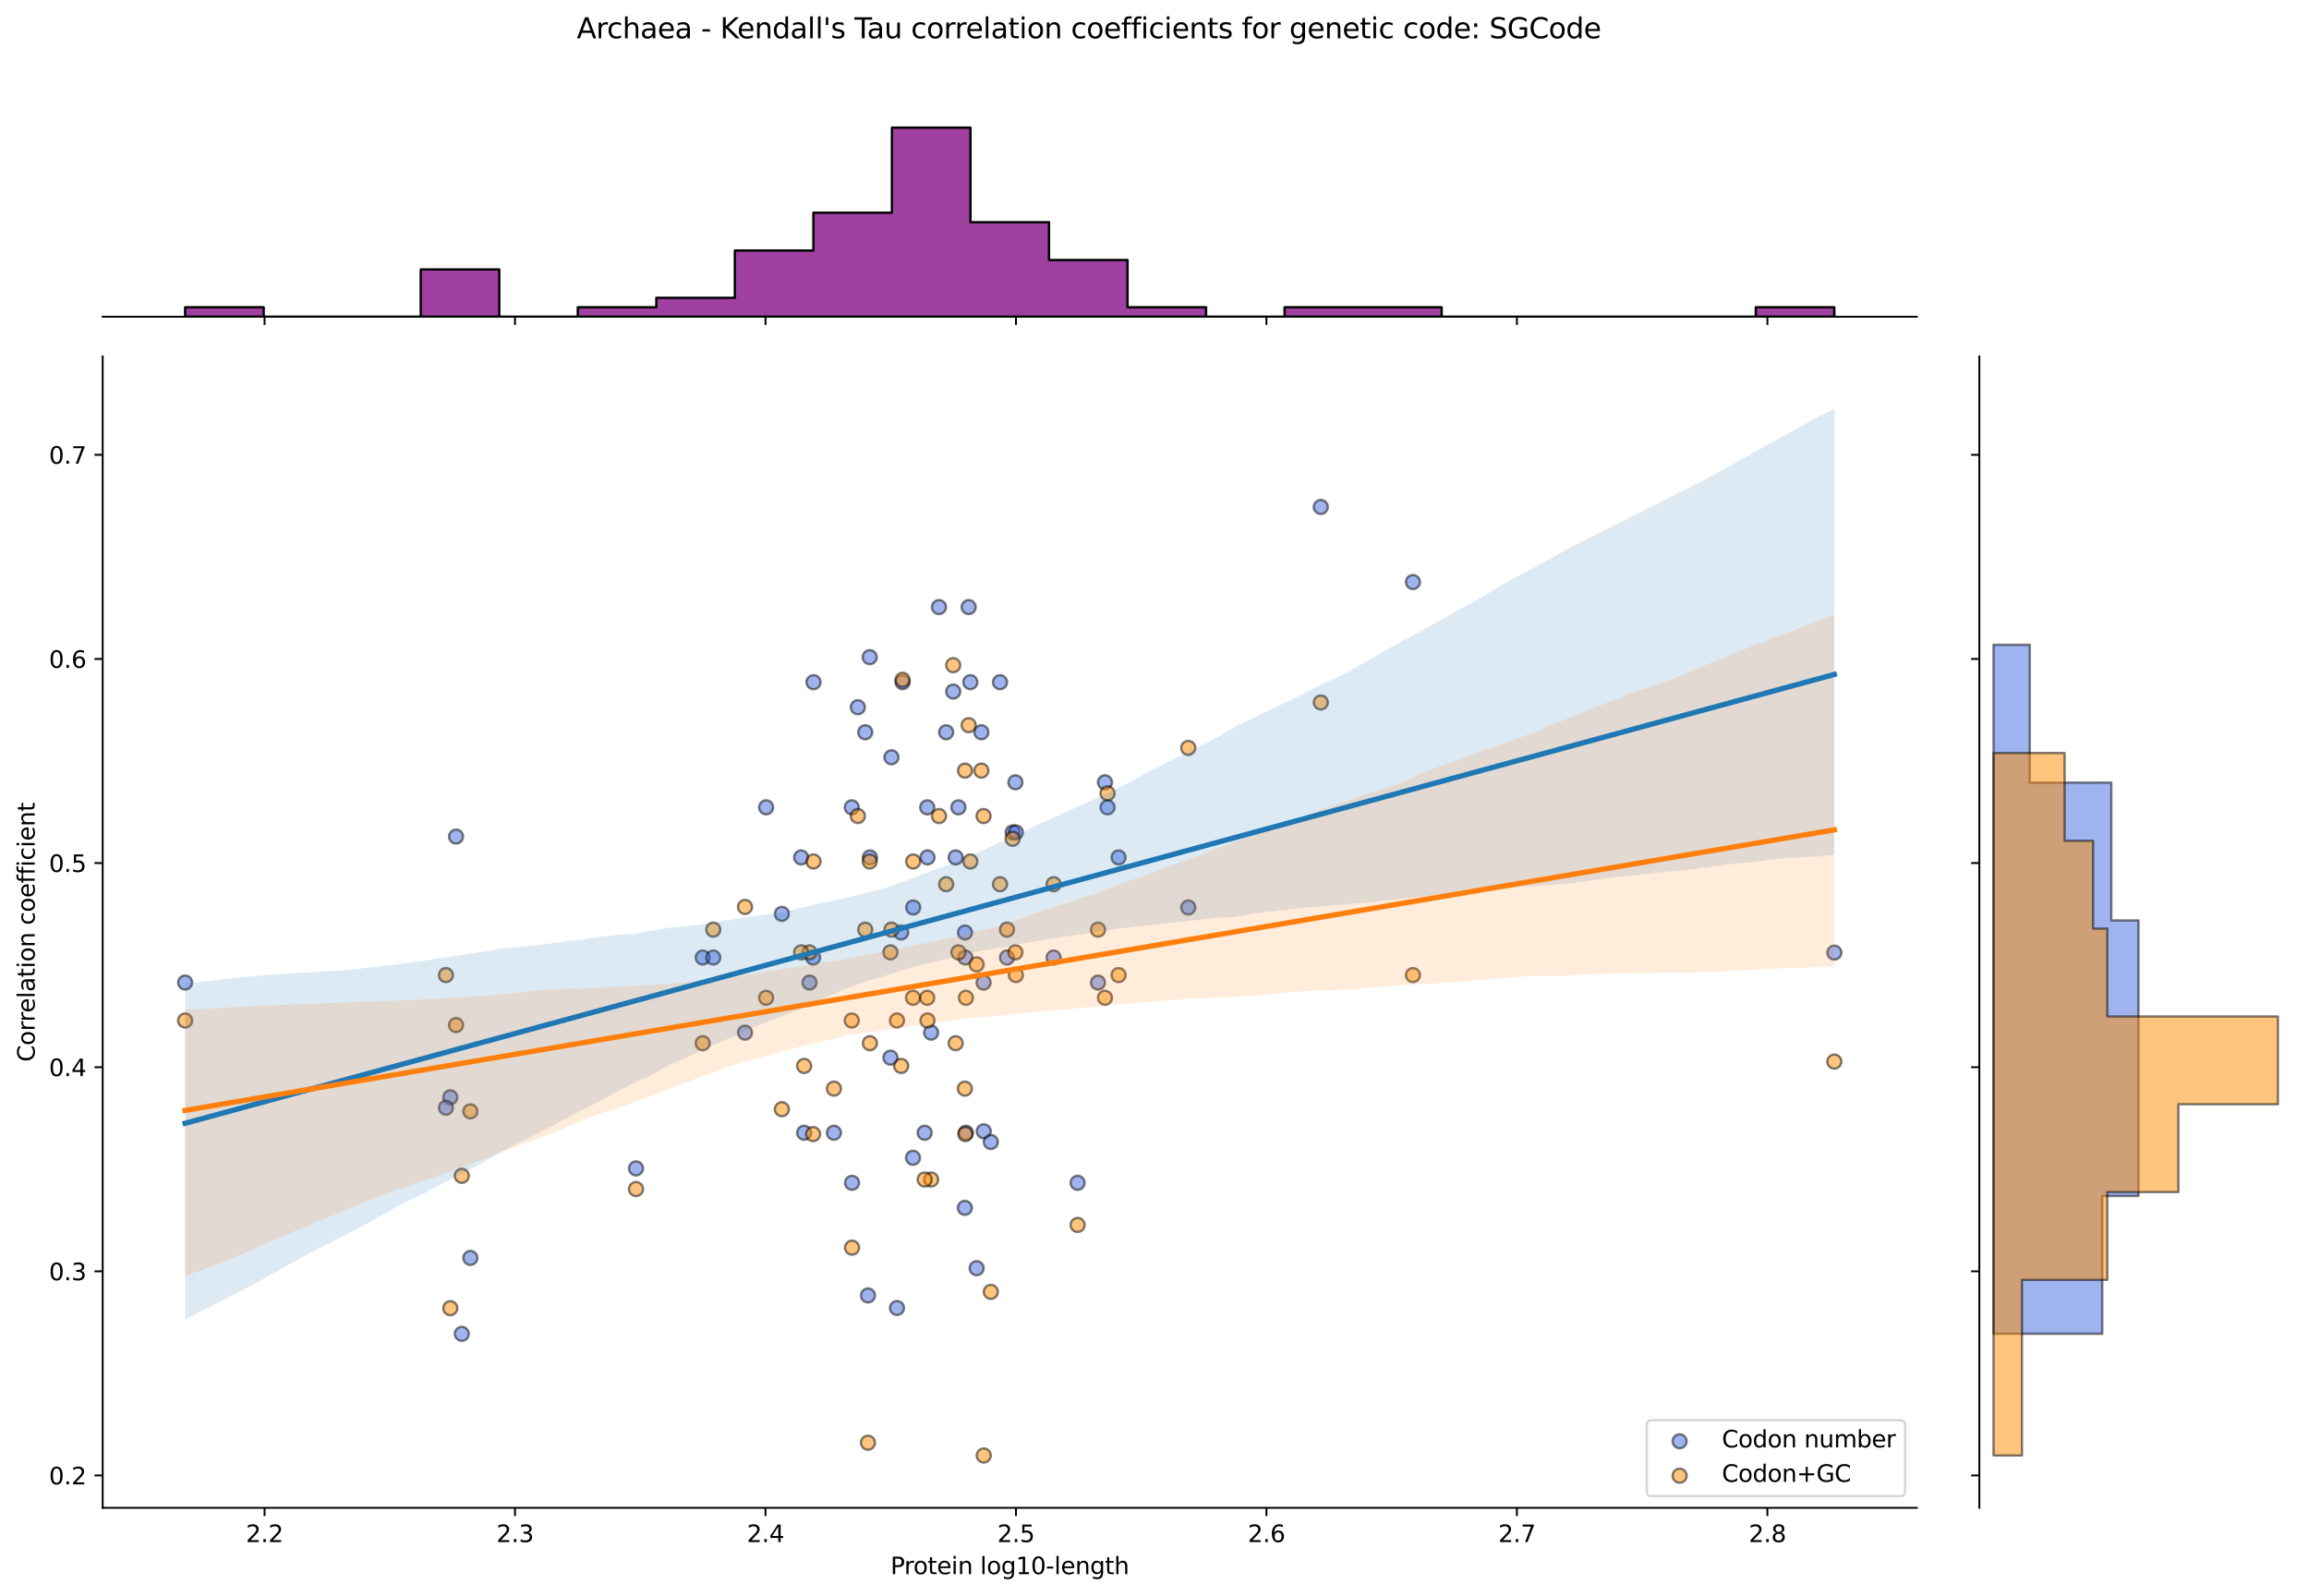 <?xml version="1.0" encoding="utf-8" standalone="no"?>
<!DOCTYPE svg PUBLIC "-//W3C//DTD SVG 1.1//EN"
  "http://www.w3.org/Graphics/SVG/1.1/DTD/svg11.dtd">
<svg xmlns:xlink="http://www.w3.org/1999/xlink" width="984.456pt" height="680.423pt" viewBox="0 0 984.456 680.423" xmlns="http://www.w3.org/2000/svg" version="1.1">
 <defs>
  <style type="text/css">*{stroke-linejoin: round; stroke-linecap: butt}</style>
 </defs>
 <g id="figure_1">
  <g id="patch_1">
   <path d="M 0 680.423 
L 984.456 680.423 
L 984.456 0 
L 0 0 
z
" style="fill: #ffffff"/>
  </g>
  <g id="axes_1">
   <g id="patch_2">
    <path d="M 43.781 642.867 
L 817.232 642.867 
L 817.232 151.966 
L 43.781 151.966 
z
" style="fill: #ffffff"/>
   </g>
   <g id="PathCollection_1">
    <defs>
     <path id="m158154b127" d="M 0 3 
C 0.796 3 1.559 2.684 2.121 2.121 
C 2.684 1.559 3 0.796 3 0 
C 3 -0.796 2.684 -1.559 2.121 -2.121 
C 1.559 -2.684 0.796 -3 0 -3 
C -0.796 -3 -1.559 -2.684 -2.121 -2.121 
C -2.684 -1.559 -3 -0.796 -3 0 
C -3 0.796 -2.684 1.559 -2.121 2.121 
C -1.559 2.684 -0.796 3 0 3 
z
" style="stroke: #000000; stroke-opacity: 0.5"/>
    </defs>
    <g clip-path="url(#pa9ff532243)">
     <use xlink:href="#m158154b127" x="342.846" y="482.95" style="fill: #4169e1; fill-opacity: 0.5; stroke: #000000; stroke-opacity: 0.5"/>
     <use xlink:href="#m158154b127" x="368.895" y="312.192" style="fill: #4169e1; fill-opacity: 0.5; stroke: #000000; stroke-opacity: 0.5"/>
     <use xlink:href="#m158154b127" x="380.077" y="322.864" style="fill: #4169e1; fill-opacity: 0.5; stroke: #000000; stroke-opacity: 0.5"/>
     <use xlink:href="#m158154b127" x="379.645" y="450.933" style="fill: #4169e1; fill-opacity: 0.5; stroke: #000000; stroke-opacity: 0.5"/>
     <use xlink:href="#m158154b127" x="408.621" y="344.209" style="fill: #4169e1; fill-opacity: 0.5; stroke: #000000; stroke-opacity: 0.5"/>
     <use xlink:href="#m158154b127" x="317.634" y="440.26" style="fill: #4169e1; fill-opacity: 0.5; stroke: #000000; stroke-opacity: 0.5"/>
     <use xlink:href="#m158154b127" x="419.358" y="418.915" style="fill: #4169e1; fill-opacity: 0.5; stroke: #000000; stroke-opacity: 0.5"/>
     <use xlink:href="#m158154b127" x="389.341" y="386.898" style="fill: #4169e1; fill-opacity: 0.5; stroke: #000000; stroke-opacity: 0.5"/>
     <use xlink:href="#m158154b127" x="602.416" y="248.158" style="fill: #4169e1; fill-opacity: 0.5; stroke: #000000; stroke-opacity: 0.5"/>
     <use xlink:href="#m158154b127" x="196.892" y="568.676" style="fill: #4169e1; fill-opacity: 0.5; stroke: #000000; stroke-opacity: 0.5"/>
     <use xlink:href="#m158154b127" x="271.167" y="498.155" style="fill: #4169e1; fill-opacity: 0.5; stroke: #000000; stroke-opacity: 0.5"/>
     <use xlink:href="#m158154b127" x="432.925" y="333.537" style="fill: #4169e1; fill-opacity: 0.5; stroke: #000000; stroke-opacity: 0.5"/>
     <use xlink:href="#m158154b127" x="333.357" y="389.637" style="fill: #4169e1; fill-opacity: 0.5; stroke: #000000; stroke-opacity: 0.5"/>
     <use xlink:href="#m158154b127" x="363.273" y="504.294" style="fill: #4169e1; fill-opacity: 0.5; stroke: #000000; stroke-opacity: 0.5"/>
     <use xlink:href="#m158154b127" x="411.374" y="514.967" style="fill: #4169e1; fill-opacity: 0.5; stroke: #000000; stroke-opacity: 0.5"/>
     <use xlink:href="#m158154b127" x="365.755" y="301.52" style="fill: #4169e1; fill-opacity: 0.5; stroke: #000000; stroke-opacity: 0.5"/>
     <use xlink:href="#m158154b127" x="345.141" y="418.915" style="fill: #4169e1; fill-opacity: 0.5; stroke: #000000; stroke-opacity: 0.5"/>
     <use xlink:href="#m158154b127" x="476.909" y="365.554" style="fill: #4169e1; fill-opacity: 0.5; stroke: #000000; stroke-opacity: 0.5"/>
     <use xlink:href="#m158154b127" x="341.569" y="365.554" style="fill: #4169e1; fill-opacity: 0.5; stroke: #000000; stroke-opacity: 0.5"/>
     <use xlink:href="#m158154b127" x="382.434" y="557.656" style="fill: #4169e1; fill-opacity: 0.5; stroke: #000000; stroke-opacity: 0.5"/>
     <use xlink:href="#m158154b127" x="418.42" y="312.192" style="fill: #4169e1; fill-opacity: 0.5; stroke: #000000; stroke-opacity: 0.5"/>
     <use xlink:href="#m158154b127" x="384.82" y="290.847" style="fill: #4169e1; fill-opacity: 0.5; stroke: #000000; stroke-opacity: 0.5"/>
     <use xlink:href="#m158154b127" x="370.886" y="365.554" style="fill: #4169e1; fill-opacity: 0.5; stroke: #000000; stroke-opacity: 0.5"/>
     <use xlink:href="#m158154b127" x="389.261" y="493.622" style="fill: #4169e1; fill-opacity: 0.5; stroke: #000000; stroke-opacity: 0.5"/>
     <use xlink:href="#m158154b127" x="563.124" y="216.141" style="fill: #4169e1; fill-opacity: 0.5; stroke: #000000; stroke-opacity: 0.5"/>
     <use xlink:href="#m158154b127" x="395.439" y="365.554" style="fill: #4169e1; fill-opacity: 0.5; stroke: #000000; stroke-opacity: 0.5"/>
     <use xlink:href="#m158154b127" x="407.459" y="365.554" style="fill: #4169e1; fill-opacity: 0.5; stroke: #000000; stroke-opacity: 0.5"/>
     <use xlink:href="#m158154b127" x="194.444" y="356.679" style="fill: #4169e1; fill-opacity: 0.5; stroke: #000000; stroke-opacity: 0.5"/>
     <use xlink:href="#m158154b127" x="468.143" y="418.915" style="fill: #4169e1; fill-opacity: 0.5; stroke: #000000; stroke-opacity: 0.5"/>
     <use xlink:href="#m158154b127" x="370.81" y="280.175" style="fill: #4169e1; fill-opacity: 0.5; stroke: #000000; stroke-opacity: 0.5"/>
     <use xlink:href="#m158154b127" x="782.075" y="406.148" style="fill: #4169e1; fill-opacity: 0.5; stroke: #000000; stroke-opacity: 0.5"/>
     <use xlink:href="#m158154b127" x="78.938" y="418.915" style="fill: #4169e1; fill-opacity: 0.5; stroke: #000000; stroke-opacity: 0.5"/>
     <use xlink:href="#m158154b127" x="395.331" y="344.209" style="fill: #4169e1; fill-opacity: 0.5; stroke: #000000; stroke-opacity: 0.5"/>
     <use xlink:href="#m158154b127" x="411.825" y="482.95" style="fill: #4169e1; fill-opacity: 0.5; stroke: #000000; stroke-opacity: 0.5"/>
     <use xlink:href="#m158154b127" x="384.217" y="397.571" style="fill: #4169e1; fill-opacity: 0.5; stroke: #000000; stroke-opacity: 0.5"/>
     <use xlink:href="#m158154b127" x="431.75" y="354.881" style="fill: #4169e1; fill-opacity: 0.5; stroke: #000000; stroke-opacity: 0.5"/>
     <use xlink:href="#m158154b127" x="355.552" y="482.95" style="fill: #4169e1; fill-opacity: 0.5; stroke: #000000; stroke-opacity: 0.5"/>
     <use xlink:href="#m158154b127" x="433.131" y="354.881" style="fill: #4169e1; fill-opacity: 0.5; stroke: #000000; stroke-opacity: 0.5"/>
     <use xlink:href="#m158154b127" x="413.718" y="290.847" style="fill: #4169e1; fill-opacity: 0.5; stroke: #000000; stroke-opacity: 0.5"/>
     <use xlink:href="#m158154b127" x="191.984" y="467.836" style="fill: #4169e1; fill-opacity: 0.5; stroke: #000000; stroke-opacity: 0.5"/>
     <use xlink:href="#m158154b127" x="299.602" y="408.243" style="fill: #4169e1; fill-opacity: 0.5; stroke: #000000; stroke-opacity: 0.5"/>
     <use xlink:href="#m158154b127" x="304.114" y="408.243" style="fill: #4169e1; fill-opacity: 0.5; stroke: #000000; stroke-opacity: 0.5"/>
     <use xlink:href="#m158154b127" x="400.342" y="258.83" style="fill: #4169e1; fill-opacity: 0.5; stroke: #000000; stroke-opacity: 0.5"/>
     <use xlink:href="#m158154b127" x="396.987" y="440.26" style="fill: #4169e1; fill-opacity: 0.5; stroke: #000000; stroke-opacity: 0.5"/>
     <use xlink:href="#m158154b127" x="506.624" y="386.898" style="fill: #4169e1; fill-opacity: 0.5; stroke: #000000; stroke-opacity: 0.5"/>
     <use xlink:href="#m158154b127" x="411.57" y="408.243" style="fill: #4169e1; fill-opacity: 0.5; stroke: #000000; stroke-opacity: 0.5"/>
     <use xlink:href="#m158154b127" x="406.407" y="294.844" style="fill: #4169e1; fill-opacity: 0.5; stroke: #000000; stroke-opacity: 0.5"/>
     <use xlink:href="#m158154b127" x="449.215" y="408.243" style="fill: #4169e1; fill-opacity: 0.5; stroke: #000000; stroke-opacity: 0.5"/>
     <use xlink:href="#m158154b127" x="363.153" y="344.209" style="fill: #4169e1; fill-opacity: 0.5; stroke: #000000; stroke-opacity: 0.5"/>
     <use xlink:href="#m158154b127" x="346.85" y="290.847" style="fill: #4169e1; fill-opacity: 0.5; stroke: #000000; stroke-opacity: 0.5"/>
     <use xlink:href="#m158154b127" x="471.111" y="333.537" style="fill: #4169e1; fill-opacity: 0.5; stroke: #000000; stroke-opacity: 0.5"/>
     <use xlink:href="#m158154b127" x="411.431" y="397.571" style="fill: #4169e1; fill-opacity: 0.5; stroke: #000000; stroke-opacity: 0.5"/>
     <use xlink:href="#m158154b127" x="459.448" y="504.294" style="fill: #4169e1; fill-opacity: 0.5; stroke: #000000; stroke-opacity: 0.5"/>
     <use xlink:href="#m158154b127" x="200.539" y="536.311" style="fill: #4169e1; fill-opacity: 0.5; stroke: #000000; stroke-opacity: 0.5"/>
     <use xlink:href="#m158154b127" x="190.13" y="472.277" style="fill: #4169e1; fill-opacity: 0.5; stroke: #000000; stroke-opacity: 0.5"/>
     <use xlink:href="#m158154b127" x="472.205" y="344.209" style="fill: #4169e1; fill-opacity: 0.5; stroke: #000000; stroke-opacity: 0.5"/>
     <use xlink:href="#m158154b127" x="394.231" y="482.95" style="fill: #4169e1; fill-opacity: 0.5; stroke: #000000; stroke-opacity: 0.5"/>
     <use xlink:href="#m158154b127" x="419.429" y="482.321" style="fill: #4169e1; fill-opacity: 0.5; stroke: #000000; stroke-opacity: 0.5"/>
     <use xlink:href="#m158154b127" x="429.342" y="408.243" style="fill: #4169e1; fill-opacity: 0.5; stroke: #000000; stroke-opacity: 0.5"/>
     <use xlink:href="#m158154b127" x="426.364" y="290.847" style="fill: #4169e1; fill-opacity: 0.5; stroke: #000000; stroke-opacity: 0.5"/>
     <use xlink:href="#m158154b127" x="346.669" y="408.243" style="fill: #4169e1; fill-opacity: 0.5; stroke: #000000; stroke-opacity: 0.5"/>
     <use xlink:href="#m158154b127" x="422.44" y="486.893" style="fill: #4169e1; fill-opacity: 0.5; stroke: #000000; stroke-opacity: 0.5"/>
     <use xlink:href="#m158154b127" x="326.64" y="344.209" style="fill: #4169e1; fill-opacity: 0.5; stroke: #000000; stroke-opacity: 0.5"/>
     <use xlink:href="#m158154b127" x="403.4" y="312.192" style="fill: #4169e1; fill-opacity: 0.5; stroke: #000000; stroke-opacity: 0.5"/>
     <use xlink:href="#m158154b127" x="413" y="258.83" style="fill: #4169e1; fill-opacity: 0.5; stroke: #000000; stroke-opacity: 0.5"/>
     <use xlink:href="#m158154b127" x="370.06" y="552.319" style="fill: #4169e1; fill-opacity: 0.5; stroke: #000000; stroke-opacity: 0.5"/>
     <use xlink:href="#m158154b127" x="416.397" y="540.693" style="fill: #4169e1; fill-opacity: 0.5; stroke: #000000; stroke-opacity: 0.5"/>
    </g>
   </g>
   <g id="PathCollection_2">
    <defs>
     <path id="m20ba2b21ff" d="M 0 3 
C 0.796 3 1.559 2.684 2.121 2.121 
C 2.684 1.559 3 0.796 3 0 
C 3 -0.796 2.684 -1.559 2.121 -2.121 
C 1.559 -2.684 0.796 -3 0 -3 
C -0.796 -3 -1.559 -2.684 -2.121 -2.121 
C -2.684 -1.559 -3 -0.796 -3 0 
C -3 0.796 -2.684 1.559 -2.121 2.121 
C -1.559 2.684 -0.796 3 0 3 
z
" style="stroke: #000000; stroke-opacity: 0.5"/>
    </defs>
    <g clip-path="url(#pa9ff532243)">
     <use xlink:href="#m20ba2b21ff" x="342.846" y="454.46" style="fill: #ff8c00; fill-opacity: 0.5; stroke: #000000; stroke-opacity: 0.5"/>
     <use xlink:href="#m20ba2b21ff" x="368.895" y="396.35" style="fill: #ff8c00; fill-opacity: 0.5; stroke: #000000; stroke-opacity: 0.5"/>
     <use xlink:href="#m20ba2b21ff" x="380.077" y="396.35" style="fill: #ff8c00; fill-opacity: 0.5; stroke: #000000; stroke-opacity: 0.5"/>
     <use xlink:href="#m20ba2b21ff" x="379.645" y="406.035" style="fill: #ff8c00; fill-opacity: 0.5; stroke: #000000; stroke-opacity: 0.5"/>
     <use xlink:href="#m20ba2b21ff" x="408.621" y="406.035" style="fill: #ff8c00; fill-opacity: 0.5; stroke: #000000; stroke-opacity: 0.5"/>
     <use xlink:href="#m20ba2b21ff" x="317.634" y="386.665" style="fill: #ff8c00; fill-opacity: 0.5; stroke: #000000; stroke-opacity: 0.5"/>
     <use xlink:href="#m20ba2b21ff" x="419.358" y="347.925" style="fill: #ff8c00; fill-opacity: 0.5; stroke: #000000; stroke-opacity: 0.5"/>
     <use xlink:href="#m20ba2b21ff" x="389.341" y="367.295" style="fill: #ff8c00; fill-opacity: 0.5; stroke: #000000; stroke-opacity: 0.5"/>
     <use xlink:href="#m20ba2b21ff" x="602.416" y="415.72" style="fill: #ff8c00; fill-opacity: 0.5; stroke: #000000; stroke-opacity: 0.5"/>
     <use xlink:href="#m20ba2b21ff" x="196.892" y="501.305" style="fill: #ff8c00; fill-opacity: 0.5; stroke: #000000; stroke-opacity: 0.5"/>
     <use xlink:href="#m20ba2b21ff" x="271.167" y="506.947" style="fill: #ff8c00; fill-opacity: 0.5; stroke: #000000; stroke-opacity: 0.5"/>
     <use xlink:href="#m20ba2b21ff" x="432.925" y="406.035" style="fill: #ff8c00; fill-opacity: 0.5; stroke: #000000; stroke-opacity: 0.5"/>
     <use xlink:href="#m20ba2b21ff" x="333.357" y="472.918" style="fill: #ff8c00; fill-opacity: 0.5; stroke: #000000; stroke-opacity: 0.5"/>
     <use xlink:href="#m20ba2b21ff" x="363.273" y="531.94" style="fill: #ff8c00; fill-opacity: 0.5; stroke: #000000; stroke-opacity: 0.5"/>
     <use xlink:href="#m20ba2b21ff" x="411.374" y="464.145" style="fill: #ff8c00; fill-opacity: 0.5; stroke: #000000; stroke-opacity: 0.5"/>
     <use xlink:href="#m20ba2b21ff" x="365.755" y="347.925" style="fill: #ff8c00; fill-opacity: 0.5; stroke: #000000; stroke-opacity: 0.5"/>
     <use xlink:href="#m20ba2b21ff" x="345.141" y="406.035" style="fill: #ff8c00; fill-opacity: 0.5; stroke: #000000; stroke-opacity: 0.5"/>
     <use xlink:href="#m20ba2b21ff" x="476.909" y="415.72" style="fill: #ff8c00; fill-opacity: 0.5; stroke: #000000; stroke-opacity: 0.5"/>
     <use xlink:href="#m20ba2b21ff" x="341.569" y="406.035" style="fill: #ff8c00; fill-opacity: 0.5; stroke: #000000; stroke-opacity: 0.5"/>
     <use xlink:href="#m20ba2b21ff" x="382.434" y="435.09" style="fill: #ff8c00; fill-opacity: 0.5; stroke: #000000; stroke-opacity: 0.5"/>
     <use xlink:href="#m20ba2b21ff" x="418.42" y="328.555" style="fill: #ff8c00; fill-opacity: 0.5; stroke: #000000; stroke-opacity: 0.5"/>
     <use xlink:href="#m20ba2b21ff" x="384.82" y="289.815" style="fill: #ff8c00; fill-opacity: 0.5; stroke: #000000; stroke-opacity: 0.5"/>
     <use xlink:href="#m20ba2b21ff" x="370.886" y="444.775" style="fill: #ff8c00; fill-opacity: 0.5; stroke: #000000; stroke-opacity: 0.5"/>
     <use xlink:href="#m20ba2b21ff" x="389.261" y="425.405" style="fill: #ff8c00; fill-opacity: 0.5; stroke: #000000; stroke-opacity: 0.5"/>
     <use xlink:href="#m20ba2b21ff" x="563.124" y="299.5" style="fill: #ff8c00; fill-opacity: 0.5; stroke: #000000; stroke-opacity: 0.5"/>
     <use xlink:href="#m20ba2b21ff" x="395.439" y="435.09" style="fill: #ff8c00; fill-opacity: 0.5; stroke: #000000; stroke-opacity: 0.5"/>
     <use xlink:href="#m20ba2b21ff" x="407.459" y="444.775" style="fill: #ff8c00; fill-opacity: 0.5; stroke: #000000; stroke-opacity: 0.5"/>
     <use xlink:href="#m20ba2b21ff" x="194.444" y="437.031" style="fill: #ff8c00; fill-opacity: 0.5; stroke: #000000; stroke-opacity: 0.5"/>
     <use xlink:href="#m20ba2b21ff" x="468.143" y="396.35" style="fill: #ff8c00; fill-opacity: 0.5; stroke: #000000; stroke-opacity: 0.5"/>
     <use xlink:href="#m20ba2b21ff" x="370.81" y="367.295" style="fill: #ff8c00; fill-opacity: 0.5; stroke: #000000; stroke-opacity: 0.5"/>
     <use xlink:href="#m20ba2b21ff" x="782.075" y="452.61" style="fill: #ff8c00; fill-opacity: 0.5; stroke: #000000; stroke-opacity: 0.5"/>
     <use xlink:href="#m20ba2b21ff" x="78.938" y="435.09" style="fill: #ff8c00; fill-opacity: 0.5; stroke: #000000; stroke-opacity: 0.5"/>
     <use xlink:href="#m20ba2b21ff" x="395.331" y="425.405" style="fill: #ff8c00; fill-opacity: 0.5; stroke: #000000; stroke-opacity: 0.5"/>
     <use xlink:href="#m20ba2b21ff" x="411.825" y="425.405" style="fill: #ff8c00; fill-opacity: 0.5; stroke: #000000; stroke-opacity: 0.5"/>
     <use xlink:href="#m20ba2b21ff" x="384.217" y="454.46" style="fill: #ff8c00; fill-opacity: 0.5; stroke: #000000; stroke-opacity: 0.5"/>
     <use xlink:href="#m20ba2b21ff" x="431.75" y="357.61" style="fill: #ff8c00; fill-opacity: 0.5; stroke: #000000; stroke-opacity: 0.5"/>
     <use xlink:href="#m20ba2b21ff" x="355.552" y="464.145" style="fill: #ff8c00; fill-opacity: 0.5; stroke: #000000; stroke-opacity: 0.5"/>
     <use xlink:href="#m20ba2b21ff" x="433.131" y="415.72" style="fill: #ff8c00; fill-opacity: 0.5; stroke: #000000; stroke-opacity: 0.5"/>
     <use xlink:href="#m20ba2b21ff" x="413.718" y="367.295" style="fill: #ff8c00; fill-opacity: 0.5; stroke: #000000; stroke-opacity: 0.5"/>
     <use xlink:href="#m20ba2b21ff" x="191.984" y="557.745" style="fill: #ff8c00; fill-opacity: 0.5; stroke: #000000; stroke-opacity: 0.5"/>
     <use xlink:href="#m20ba2b21ff" x="299.602" y="444.775" style="fill: #ff8c00; fill-opacity: 0.5; stroke: #000000; stroke-opacity: 0.5"/>
     <use xlink:href="#m20ba2b21ff" x="304.114" y="396.35" style="fill: #ff8c00; fill-opacity: 0.5; stroke: #000000; stroke-opacity: 0.5"/>
     <use xlink:href="#m20ba2b21ff" x="400.342" y="347.925" style="fill: #ff8c00; fill-opacity: 0.5; stroke: #000000; stroke-opacity: 0.5"/>
     <use xlink:href="#m20ba2b21ff" x="396.987" y="502.885" style="fill: #ff8c00; fill-opacity: 0.5; stroke: #000000; stroke-opacity: 0.5"/>
     <use xlink:href="#m20ba2b21ff" x="506.624" y="318.87" style="fill: #ff8c00; fill-opacity: 0.5; stroke: #000000; stroke-opacity: 0.5"/>
     <use xlink:href="#m20ba2b21ff" x="411.57" y="483.515" style="fill: #ff8c00; fill-opacity: 0.5; stroke: #000000; stroke-opacity: 0.5"/>
     <use xlink:href="#m20ba2b21ff" x="406.407" y="283.604" style="fill: #ff8c00; fill-opacity: 0.5; stroke: #000000; stroke-opacity: 0.5"/>
     <use xlink:href="#m20ba2b21ff" x="449.215" y="376.98" style="fill: #ff8c00; fill-opacity: 0.5; stroke: #000000; stroke-opacity: 0.5"/>
     <use xlink:href="#m20ba2b21ff" x="363.153" y="435.09" style="fill: #ff8c00; fill-opacity: 0.5; stroke: #000000; stroke-opacity: 0.5"/>
     <use xlink:href="#m20ba2b21ff" x="346.85" y="367.295" style="fill: #ff8c00; fill-opacity: 0.5; stroke: #000000; stroke-opacity: 0.5"/>
     <use xlink:href="#m20ba2b21ff" x="471.111" y="425.405" style="fill: #ff8c00; fill-opacity: 0.5; stroke: #000000; stroke-opacity: 0.5"/>
     <use xlink:href="#m20ba2b21ff" x="411.431" y="328.555" style="fill: #ff8c00; fill-opacity: 0.5; stroke: #000000; stroke-opacity: 0.5"/>
     <use xlink:href="#m20ba2b21ff" x="459.448" y="522.255" style="fill: #ff8c00; fill-opacity: 0.5; stroke: #000000; stroke-opacity: 0.5"/>
     <use xlink:href="#m20ba2b21ff" x="200.539" y="473.83" style="fill: #ff8c00; fill-opacity: 0.5; stroke: #000000; stroke-opacity: 0.5"/>
     <use xlink:href="#m20ba2b21ff" x="190.13" y="415.72" style="fill: #ff8c00; fill-opacity: 0.5; stroke: #000000; stroke-opacity: 0.5"/>
     <use xlink:href="#m20ba2b21ff" x="472.205" y="338.24" style="fill: #ff8c00; fill-opacity: 0.5; stroke: #000000; stroke-opacity: 0.5"/>
     <use xlink:href="#m20ba2b21ff" x="394.231" y="502.885" style="fill: #ff8c00; fill-opacity: 0.5; stroke: #000000; stroke-opacity: 0.5"/>
     <use xlink:href="#m20ba2b21ff" x="419.429" y="620.553" style="fill: #ff8c00; fill-opacity: 0.5; stroke: #000000; stroke-opacity: 0.5"/>
     <use xlink:href="#m20ba2b21ff" x="429.342" y="396.35" style="fill: #ff8c00; fill-opacity: 0.5; stroke: #000000; stroke-opacity: 0.5"/>
     <use xlink:href="#m20ba2b21ff" x="426.364" y="376.98" style="fill: #ff8c00; fill-opacity: 0.5; stroke: #000000; stroke-opacity: 0.5"/>
     <use xlink:href="#m20ba2b21ff" x="346.669" y="483.515" style="fill: #ff8c00; fill-opacity: 0.5; stroke: #000000; stroke-opacity: 0.5"/>
     <use xlink:href="#m20ba2b21ff" x="422.44" y="550.783" style="fill: #ff8c00; fill-opacity: 0.5; stroke: #000000; stroke-opacity: 0.5"/>
     <use xlink:href="#m20ba2b21ff" x="326.64" y="425.405" style="fill: #ff8c00; fill-opacity: 0.5; stroke: #000000; stroke-opacity: 0.5"/>
     <use xlink:href="#m20ba2b21ff" x="403.4" y="376.98" style="fill: #ff8c00; fill-opacity: 0.5; stroke: #000000; stroke-opacity: 0.5"/>
     <use xlink:href="#m20ba2b21ff" x="413" y="309.185" style="fill: #ff8c00; fill-opacity: 0.5; stroke: #000000; stroke-opacity: 0.5"/>
     <use xlink:href="#m20ba2b21ff" x="370.06" y="615.104" style="fill: #ff8c00; fill-opacity: 0.5; stroke: #000000; stroke-opacity: 0.5"/>
     <use xlink:href="#m20ba2b21ff" x="416.397" y="411.167" style="fill: #ff8c00; fill-opacity: 0.5; stroke: #000000; stroke-opacity: 0.5"/>
    </g>
   </g>
   <g id="PolyCollection_1">
    <path d="M 78.938 419.371 
L 78.938 562.553 
L 86.04 558.943 
L 93.143 555.339 
L 100.245 551.728 
L 107.348 548.006 
L 114.45 544.039 
L 121.552 540.082 
L 128.655 536.086 
L 135.757 532.376 
L 142.86 528.792 
L 149.962 525.099 
L 157.064 521.35 
L 164.167 517.308 
L 171.269 513.25 
L 178.372 509.997 
L 185.474 506.278 
L 192.576 502.498 
L 199.679 498.881 
L 206.781 495.131 
L 213.884 490.967 
L 220.986 487.458 
L 228.088 483.898 
L 235.191 480.149 
L 242.293 476.407 
L 249.396 472.709 
L 256.498 469.113 
L 263.6 465.166 
L 270.703 461.515 
L 277.805 458.235 
L 284.908 454.254 
L 292.01 451.117 
L 299.112 447.769 
L 306.215 444.627 
L 313.317 441.82 
L 320.419 438.188 
L 327.522 435.634 
L 334.624 432.658 
L 341.727 429.921 
L 348.829 426.574 
L 355.931 423.547 
L 363.034 420.596 
L 370.136 418.142 
L 377.239 416.164 
L 384.341 413.822 
L 391.443 411.74 
L 398.546 410.05 
L 405.648 408.455 
L 412.751 406.529 
L 419.853 405.126 
L 426.955 404.028 
L 434.058 402.529 
L 441.16 401.385 
L 448.263 400.121 
L 455.365 399.174 
L 462.467 398.141 
L 469.57 397.144 
L 476.672 395.985 
L 483.775 395.054 
L 490.877 394.377 
L 497.979 393.576 
L 505.082 392.959 
L 512.184 392.005 
L 519.287 391.169 
L 526.389 391.004 
L 533.491 389.725 
L 540.594 388.757 
L 547.696 387.949 
L 554.799 387.145 
L 561.901 386.613 
L 569.003 386.001 
L 576.106 385.388 
L 583.208 384.779 
L 590.31 383.95 
L 597.413 383.222 
L 604.515 382.501 
L 611.618 381.789 
L 618.72 381.127 
L 625.822 380.924 
L 632.925 379.843 
L 640.027 378.99 
L 647.13 378.266 
L 654.232 377.75 
L 661.334 377.226 
L 668.437 376.699 
L 675.539 375.809 
L 682.642 374.82 
L 689.744 373.859 
L 696.846 373.132 
L 703.949 372.405 
L 711.051 371.678 
L 718.154 370.951 
L 725.256 370.098 
L 732.358 369.172 
L 739.461 368.246 
L 746.563 367.656 
L 753.666 366.672 
L 760.768 365.873 
L 767.87 365.508 
L 774.973 365.14 
L 782.075 364.459 
L 782.075 174.279 
L 782.075 174.279 
L 774.973 177.825 
L 767.87 181.771 
L 760.768 185.732 
L 753.666 189.561 
L 746.563 193.641 
L 739.461 197.589 
L 732.358 201.537 
L 725.256 205.297 
L 718.154 208.873 
L 711.051 212.45 
L 703.949 216.027 
L 696.846 219.604 
L 689.744 223.188 
L 682.642 226.775 
L 675.539 230.361 
L 668.437 234.028 
L 661.334 237.992 
L 654.232 241.918 
L 647.13 245.564 
L 640.027 249.574 
L 632.925 253.875 
L 625.822 257.841 
L 618.72 261.807 
L 611.618 265.787 
L 604.515 269.771 
L 597.413 273.584 
L 590.31 277.443 
L 583.208 281.697 
L 576.106 285.673 
L 569.003 289.238 
L 561.901 292.643 
L 554.799 296.287 
L 547.696 299.678 
L 540.594 303.117 
L 533.491 306.475 
L 526.389 309.911 
L 519.287 314.122 
L 512.184 317.908 
L 505.082 321.373 
L 497.979 324.854 
L 490.877 328.42 
L 483.775 332.342 
L 476.672 336.046 
L 469.57 339.468 
L 462.467 342.531 
L 455.365 345.744 
L 448.263 349.015 
L 441.16 352.207 
L 434.058 355.838 
L 426.955 358.756 
L 419.853 362.218 
L 412.751 365.105 
L 405.648 368.116 
L 398.546 370.74 
L 391.443 373.545 
L 384.341 376.109 
L 377.239 378.74 
L 370.136 380.405 
L 363.034 382.259 
L 355.931 383.93 
L 348.829 385.245 
L 341.727 387.044 
L 334.624 388.654 
L 327.522 389.867 
L 320.419 390.642 
L 313.317 391.853 
L 306.215 392.917 
L 299.112 394.101 
L 292.01 394.95 
L 284.908 395.583 
L 277.805 396.741 
L 270.703 398.161 
L 263.6 398.505 
L 256.498 399.262 
L 249.396 400.423 
L 242.293 401.151 
L 235.191 402.237 
L 228.088 403.024 
L 220.986 403.793 
L 213.884 404.499 
L 206.781 405.584 
L 199.679 406.669 
L 192.576 407.754 
L 185.474 408.841 
L 178.372 409.929 
L 171.269 410.921 
L 164.167 411.731 
L 157.064 412.541 
L 149.962 413.352 
L 142.86 413.89 
L 135.757 414.319 
L 128.655 414.749 
L 121.552 415.179 
L 114.45 415.608 
L 107.348 416.18 
L 100.245 416.916 
L 93.143 417.78 
L 86.04 418.576 
L 78.938 419.371 
z
" clip-path="url(#pa9ff532243)" style="fill: #1f77b4; fill-opacity: 0.15"/>
   </g>
   <g id="PolyCollection_2">
    <path d="M 78.938 430.434 
L 78.938 544.217 
L 86.04 541.475 
L 93.143 538.731 
L 100.245 535.905 
L 107.348 532.898 
L 114.45 529.883 
L 121.552 526.723 
L 128.655 523.563 
L 135.757 520.769 
L 142.86 517.852 
L 149.962 514.85 
L 157.064 511.849 
L 164.167 509.224 
L 171.269 506.649 
L 178.372 504.081 
L 185.474 501.881 
L 192.576 499.299 
L 199.679 496.611 
L 206.781 493.923 
L 213.884 491.224 
L 220.986 488.553 
L 228.088 485.871 
L 235.191 483.123 
L 242.293 480.186 
L 249.396 477.292 
L 256.498 474.497 
L 263.6 472.445 
L 270.703 469.77 
L 277.805 467.089 
L 284.908 464.398 
L 292.01 461.678 
L 299.112 459.021 
L 306.215 456.34 
L 313.317 453.791 
L 320.419 451.94 
L 327.522 450.058 
L 334.624 448.013 
L 341.727 445.986 
L 348.829 444.462 
L 355.931 442.62 
L 363.034 441.154 
L 370.136 440.009 
L 377.239 439.1 
L 384.341 438.147 
L 391.443 437.17 
L 398.546 436.127 
L 405.648 434.991 
L 412.751 434.172 
L 419.853 433.534 
L 426.955 432.888 
L 434.058 432.041 
L 441.16 431.467 
L 448.263 430.949 
L 455.365 430.308 
L 462.467 429.601 
L 469.57 428.979 
L 476.672 428.11 
L 483.775 427.717 
L 490.877 427.08 
L 497.979 426.441 
L 505.082 425.919 
L 512.184 425.746 
L 519.287 425.178 
L 526.389 424.911 
L 533.491 424.566 
L 540.594 423.96 
L 547.696 423.345 
L 554.799 422.726 
L 561.901 422.107 
L 569.003 422.072 
L 576.106 421.788 
L 583.208 421.197 
L 590.31 420.602 
L 597.413 420.004 
L 604.515 419.616 
L 611.618 419.341 
L 618.72 418.807 
L 625.822 418.232 
L 632.925 417.656 
L 640.027 417.075 
L 647.13 416.494 
L 654.232 415.956 
L 661.334 416.067 
L 668.437 415.962 
L 675.539 415.471 
L 682.642 415.097 
L 689.744 415.011 
L 696.846 414.916 
L 703.949 414.82 
L 711.051 414.724 
L 718.154 414.627 
L 725.256 414.528 
L 732.358 414.312 
L 739.461 413.902 
L 746.563 413.484 
L 753.666 413.066 
L 760.768 412.782 
L 767.87 412.688 
L 774.973 412.327 
L 782.075 411.926 
L 782.075 262.011 
L 782.075 262.011 
L 774.973 264.732 
L 767.87 267.453 
L 760.768 270.174 
L 753.666 272.895 
L 746.563 275.615 
L 739.461 278.49 
L 732.358 281.404 
L 725.256 284.32 
L 718.154 287.228 
L 711.051 290.135 
L 703.949 292.697 
L 696.846 294.991 
L 689.744 297.753 
L 682.642 300.582 
L 675.539 303.412 
L 668.437 306.25 
L 661.334 309.144 
L 654.232 312.16 
L 647.13 314.718 
L 640.027 317.27 
L 632.925 319.829 
L 625.822 322.403 
L 618.72 324.963 
L 611.618 327.523 
L 604.515 330.513 
L 597.413 333.592 
L 590.31 336.234 
L 583.208 338.428 
L 576.106 340.794 
L 569.003 343.223 
L 561.901 345.648 
L 554.799 348.681 
L 547.696 351.644 
L 540.594 354.254 
L 533.491 356.391 
L 526.389 358.911 
L 519.287 361.578 
L 512.184 364.452 
L 505.082 366.911 
L 497.979 369.471 
L 490.877 372.161 
L 483.775 374.74 
L 476.672 377.231 
L 469.57 380.215 
L 462.467 382.414 
L 455.365 384.813 
L 448.263 386.983 
L 441.16 389.346 
L 434.058 391.994 
L 426.955 394.627 
L 419.853 396.36 
L 412.751 398.052 
L 405.648 399.726 
L 398.546 401.326 
L 391.443 402.717 
L 384.341 404.202 
L 377.239 405.421 
L 370.136 406.731 
L 363.034 408.223 
L 355.931 409.653 
L 348.829 410.514 
L 341.727 411.957 
L 334.624 412.857 
L 327.522 414.294 
L 320.419 415.335 
L 313.317 416.214 
L 306.215 417.022 
L 299.112 417.844 
L 292.01 418.842 
L 284.908 419.453 
L 277.805 419.712 
L 270.703 420.292 
L 263.6 420.655 
L 256.498 420.883 
L 249.396 421.352 
L 242.293 421.55 
L 235.191 421.816 
L 228.088 422.459 
L 220.986 423.116 
L 213.884 423.985 
L 206.781 424.423 
L 199.679 425.044 
L 192.576 425.361 
L 185.474 425.791 
L 178.372 426.148 
L 171.269 426.457 
L 164.167 426.703 
L 157.064 426.98 
L 149.962 427.338 
L 142.86 427.592 
L 135.757 427.837 
L 128.655 428.053 
L 121.552 428.366 
L 114.45 428.619 
L 107.348 428.921 
L 100.245 429.379 
L 93.143 429.823 
L 86.04 430.129 
L 78.938 430.434 
z
" clip-path="url(#pa9ff532243)" style="fill: #ff7f0e; fill-opacity: 0.15"/>
   </g>
   <g id="matplotlib.axis_1">
    <g id="xtick_1">
     <g id="line2d_1">
      <defs>
       <path id="m7a0a83ebf2" d="M 0 0 
L 0 3.5 
" style="stroke: #000000; stroke-width: 0.8"/>
      </defs>
      <g>
       <use xlink:href="#m7a0a83ebf2" x="112.79" y="642.867" style="stroke: #000000; stroke-width: 0.8"/>
      </g>
     </g>
     <g id="text_1">
      <!-- 2.2 -->
      <g transform="translate(104.838 657.465) scale(0.1 -0.1)">
       <defs>
        <path id="DejaVuSans-32" d="M 1228 531 
L 3431 531 
L 3431 0 
L 469 0 
L 469 531 
Q 828 903 1448 1529 
Q 2069 2156 2228 2338 
Q 2531 2678 2651 2914 
Q 2772 3150 2772 3378 
Q 2772 3750 2511 3984 
Q 2250 4219 1831 4219 
Q 1534 4219 1204 4116 
Q 875 4013 500 3803 
L 500 4441 
Q 881 4594 1212 4672 
Q 1544 4750 1819 4750 
Q 2544 4750 2975 4387 
Q 3406 4025 3406 3419 
Q 3406 3131 3298 2873 
Q 3191 2616 2906 2266 
Q 2828 2175 2409 1742 
Q 1991 1309 1228 531 
z
" transform="scale(0.016)"/>
        <path id="DejaVuSans-2e" d="M 684 794 
L 1344 794 
L 1344 0 
L 684 0 
L 684 794 
z
" transform="scale(0.016)"/>
       </defs>
       <use xlink:href="#DejaVuSans-32"/>
       <use xlink:href="#DejaVuSans-2e" x="63.623"/>
       <use xlink:href="#DejaVuSans-32" x="95.41"/>
      </g>
     </g>
    </g>
    <g id="xtick_2">
     <g id="line2d_2">
      <g>
       <use xlink:href="#m7a0a83ebf2" x="219.581" y="642.867" style="stroke: #000000; stroke-width: 0.8"/>
      </g>
     </g>
     <g id="text_2">
      <!-- 2.3 -->
      <g transform="translate(211.63 657.465) scale(0.1 -0.1)">
       <defs>
        <path id="DejaVuSans-33" d="M 2597 2516 
Q 3050 2419 3304 2112 
Q 3559 1806 3559 1356 
Q 3559 666 3084 287 
Q 2609 -91 1734 -91 
Q 1441 -91 1130 -33 
Q 819 25 488 141 
L 488 750 
Q 750 597 1062 519 
Q 1375 441 1716 441 
Q 2309 441 2620 675 
Q 2931 909 2931 1356 
Q 2931 1769 2642 2001 
Q 2353 2234 1838 2234 
L 1294 2234 
L 1294 2753 
L 1863 2753 
Q 2328 2753 2575 2939 
Q 2822 3125 2822 3475 
Q 2822 3834 2567 4026 
Q 2313 4219 1838 4219 
Q 1578 4219 1281 4162 
Q 984 4106 628 3988 
L 628 4550 
Q 988 4650 1302 4700 
Q 1616 4750 1894 4750 
Q 2613 4750 3031 4423 
Q 3450 4097 3450 3541 
Q 3450 3153 3228 2886 
Q 3006 2619 2597 2516 
z
" transform="scale(0.016)"/>
       </defs>
       <use xlink:href="#DejaVuSans-32"/>
       <use xlink:href="#DejaVuSans-2e" x="63.623"/>
       <use xlink:href="#DejaVuSans-33" x="95.41"/>
      </g>
     </g>
    </g>
    <g id="xtick_3">
     <g id="line2d_3">
      <g>
       <use xlink:href="#m7a0a83ebf2" x="326.373" y="642.867" style="stroke: #000000; stroke-width: 0.8"/>
      </g>
     </g>
     <g id="text_3">
      <!-- 2.4 -->
      <g transform="translate(318.421 657.465) scale(0.1 -0.1)">
       <defs>
        <path id="DejaVuSans-34" d="M 2419 4116 
L 825 1625 
L 2419 1625 
L 2419 4116 
z
M 2253 4666 
L 3047 4666 
L 3047 1625 
L 3713 1625 
L 3713 1100 
L 3047 1100 
L 3047 0 
L 2419 0 
L 2419 1100 
L 313 1100 
L 313 1709 
L 2253 4666 
z
" transform="scale(0.016)"/>
       </defs>
       <use xlink:href="#DejaVuSans-32"/>
       <use xlink:href="#DejaVuSans-2e" x="63.623"/>
       <use xlink:href="#DejaVuSans-34" x="95.41"/>
      </g>
     </g>
    </g>
    <g id="xtick_4">
     <g id="line2d_4">
      <g>
       <use xlink:href="#m7a0a83ebf2" x="433.164" y="642.867" style="stroke: #000000; stroke-width: 0.8"/>
      </g>
     </g>
     <g id="text_4">
      <!-- 2.5 -->
      <g transform="translate(425.212 657.465) scale(0.1 -0.1)">
       <defs>
        <path id="DejaVuSans-35" d="M 691 4666 
L 3169 4666 
L 3169 4134 
L 1269 4134 
L 1269 2991 
Q 1406 3038 1543 3061 
Q 1681 3084 1819 3084 
Q 2600 3084 3056 2656 
Q 3513 2228 3513 1497 
Q 3513 744 3044 326 
Q 2575 -91 1722 -91 
Q 1428 -91 1123 -41 
Q 819 9 494 109 
L 494 744 
Q 775 591 1075 516 
Q 1375 441 1709 441 
Q 2250 441 2565 725 
Q 2881 1009 2881 1497 
Q 2881 1984 2565 2268 
Q 2250 2553 1709 2553 
Q 1456 2553 1204 2497 
Q 953 2441 691 2322 
L 691 4666 
z
" transform="scale(0.016)"/>
       </defs>
       <use xlink:href="#DejaVuSans-32"/>
       <use xlink:href="#DejaVuSans-2e" x="63.623"/>
       <use xlink:href="#DejaVuSans-35" x="95.41"/>
      </g>
     </g>
    </g>
    <g id="xtick_5">
     <g id="line2d_5">
      <g>
       <use xlink:href="#m7a0a83ebf2" x="539.955" y="642.867" style="stroke: #000000; stroke-width: 0.8"/>
      </g>
     </g>
     <g id="text_5">
      <!-- 2.6 -->
      <g transform="translate(532.004 657.465) scale(0.1 -0.1)">
       <defs>
        <path id="DejaVuSans-36" d="M 2113 2584 
Q 1688 2584 1439 2293 
Q 1191 2003 1191 1497 
Q 1191 994 1439 701 
Q 1688 409 2113 409 
Q 2538 409 2786 701 
Q 3034 994 3034 1497 
Q 3034 2003 2786 2293 
Q 2538 2584 2113 2584 
z
M 3366 4563 
L 3366 3988 
Q 3128 4100 2886 4159 
Q 2644 4219 2406 4219 
Q 1781 4219 1451 3797 
Q 1122 3375 1075 2522 
Q 1259 2794 1537 2939 
Q 1816 3084 2150 3084 
Q 2853 3084 3261 2657 
Q 3669 2231 3669 1497 
Q 3669 778 3244 343 
Q 2819 -91 2113 -91 
Q 1303 -91 875 529 
Q 447 1150 447 2328 
Q 447 3434 972 4092 
Q 1497 4750 2381 4750 
Q 2619 4750 2861 4703 
Q 3103 4656 3366 4563 
z
" transform="scale(0.016)"/>
       </defs>
       <use xlink:href="#DejaVuSans-32"/>
       <use xlink:href="#DejaVuSans-2e" x="63.623"/>
       <use xlink:href="#DejaVuSans-36" x="95.41"/>
      </g>
     </g>
    </g>
    <g id="xtick_6">
     <g id="line2d_6">
      <g>
       <use xlink:href="#m7a0a83ebf2" x="646.746" y="642.867" style="stroke: #000000; stroke-width: 0.8"/>
      </g>
     </g>
     <g id="text_6">
      <!-- 2.7 -->
      <g transform="translate(638.795 657.465) scale(0.1 -0.1)">
       <defs>
        <path id="DejaVuSans-37" d="M 525 4666 
L 3525 4666 
L 3525 4397 
L 1831 0 
L 1172 0 
L 2766 4134 
L 525 4134 
L 525 4666 
z
" transform="scale(0.016)"/>
       </defs>
       <use xlink:href="#DejaVuSans-32"/>
       <use xlink:href="#DejaVuSans-2e" x="63.623"/>
       <use xlink:href="#DejaVuSans-37" x="95.41"/>
      </g>
     </g>
    </g>
    <g id="xtick_7">
     <g id="line2d_7">
      <g>
       <use xlink:href="#m7a0a83ebf2" x="753.538" y="642.867" style="stroke: #000000; stroke-width: 0.8"/>
      </g>
     </g>
     <g id="text_7">
      <!-- 2.8 -->
      <g transform="translate(745.586 657.465) scale(0.1 -0.1)">
       <defs>
        <path id="DejaVuSans-38" d="M 2034 2216 
Q 1584 2216 1326 1975 
Q 1069 1734 1069 1313 
Q 1069 891 1326 650 
Q 1584 409 2034 409 
Q 2484 409 2743 651 
Q 3003 894 3003 1313 
Q 3003 1734 2745 1975 
Q 2488 2216 2034 2216 
z
M 1403 2484 
Q 997 2584 770 2862 
Q 544 3141 544 3541 
Q 544 4100 942 4425 
Q 1341 4750 2034 4750 
Q 2731 4750 3128 4425 
Q 3525 4100 3525 3541 
Q 3525 3141 3298 2862 
Q 3072 2584 2669 2484 
Q 3125 2378 3379 2068 
Q 3634 1759 3634 1313 
Q 3634 634 3220 271 
Q 2806 -91 2034 -91 
Q 1263 -91 848 271 
Q 434 634 434 1313 
Q 434 1759 690 2068 
Q 947 2378 1403 2484 
z
M 1172 3481 
Q 1172 3119 1398 2916 
Q 1625 2713 2034 2713 
Q 2441 2713 2670 2916 
Q 2900 3119 2900 3481 
Q 2900 3844 2670 4047 
Q 2441 4250 2034 4250 
Q 1625 4250 1398 4047 
Q 1172 3844 1172 3481 
z
" transform="scale(0.016)"/>
       </defs>
       <use xlink:href="#DejaVuSans-32"/>
       <use xlink:href="#DejaVuSans-2e" x="63.623"/>
       <use xlink:href="#DejaVuSans-38" x="95.41"/>
      </g>
     </g>
    </g>
    <g id="text_8">
     <!-- Protein log10-length -->
     <g transform="translate(379.667 671.143) scale(0.1 -0.1)">
      <defs>
       <path id="DejaVuSans-50" d="M 1259 4147 
L 1259 2394 
L 2053 2394 
Q 2494 2394 2734 2622 
Q 2975 2850 2975 3272 
Q 2975 3691 2734 3919 
Q 2494 4147 2053 4147 
L 1259 4147 
z
M 628 4666 
L 2053 4666 
Q 2838 4666 3239 4311 
Q 3641 3956 3641 3272 
Q 3641 2581 3239 2228 
Q 2838 1875 2053 1875 
L 1259 1875 
L 1259 0 
L 628 0 
L 628 4666 
z
" transform="scale(0.016)"/>
       <path id="DejaVuSans-72" d="M 2631 2963 
Q 2534 3019 2420 3045 
Q 2306 3072 2169 3072 
Q 1681 3072 1420 2755 
Q 1159 2438 1159 1844 
L 1159 0 
L 581 0 
L 581 3500 
L 1159 3500 
L 1159 2956 
Q 1341 3275 1631 3429 
Q 1922 3584 2338 3584 
Q 2397 3584 2469 3576 
Q 2541 3569 2628 3553 
L 2631 2963 
z
" transform="scale(0.016)"/>
       <path id="DejaVuSans-6f" d="M 1959 3097 
Q 1497 3097 1228 2736 
Q 959 2375 959 1747 
Q 959 1119 1226 758 
Q 1494 397 1959 397 
Q 2419 397 2687 759 
Q 2956 1122 2956 1747 
Q 2956 2369 2687 2733 
Q 2419 3097 1959 3097 
z
M 1959 3584 
Q 2709 3584 3137 3096 
Q 3566 2609 3566 1747 
Q 3566 888 3137 398 
Q 2709 -91 1959 -91 
Q 1206 -91 779 398 
Q 353 888 353 1747 
Q 353 2609 779 3096 
Q 1206 3584 1959 3584 
z
" transform="scale(0.016)"/>
       <path id="DejaVuSans-74" d="M 1172 4494 
L 1172 3500 
L 2356 3500 
L 2356 3053 
L 1172 3053 
L 1172 1153 
Q 1172 725 1289 603 
Q 1406 481 1766 481 
L 2356 481 
L 2356 0 
L 1766 0 
Q 1100 0 847 248 
Q 594 497 594 1153 
L 594 3053 
L 172 3053 
L 172 3500 
L 594 3500 
L 594 4494 
L 1172 4494 
z
" transform="scale(0.016)"/>
       <path id="DejaVuSans-65" d="M 3597 1894 
L 3597 1613 
L 953 1613 
Q 991 1019 1311 708 
Q 1631 397 2203 397 
Q 2534 397 2845 478 
Q 3156 559 3463 722 
L 3463 178 
Q 3153 47 2828 -22 
Q 2503 -91 2169 -91 
Q 1331 -91 842 396 
Q 353 884 353 1716 
Q 353 2575 817 3079 
Q 1281 3584 2069 3584 
Q 2775 3584 3186 3129 
Q 3597 2675 3597 1894 
z
M 3022 2063 
Q 3016 2534 2758 2815 
Q 2500 3097 2075 3097 
Q 1594 3097 1305 2825 
Q 1016 2553 972 2059 
L 3022 2063 
z
" transform="scale(0.016)"/>
       <path id="DejaVuSans-69" d="M 603 3500 
L 1178 3500 
L 1178 0 
L 603 0 
L 603 3500 
z
M 603 4863 
L 1178 4863 
L 1178 4134 
L 603 4134 
L 603 4863 
z
" transform="scale(0.016)"/>
       <path id="DejaVuSans-6e" d="M 3513 2113 
L 3513 0 
L 2938 0 
L 2938 2094 
Q 2938 2591 2744 2837 
Q 2550 3084 2163 3084 
Q 1697 3084 1428 2787 
Q 1159 2491 1159 1978 
L 1159 0 
L 581 0 
L 581 3500 
L 1159 3500 
L 1159 2956 
Q 1366 3272 1645 3428 
Q 1925 3584 2291 3584 
Q 2894 3584 3203 3211 
Q 3513 2838 3513 2113 
z
" transform="scale(0.016)"/>
       <path id="DejaVuSans-20" transform="scale(0.016)"/>
       <path id="DejaVuSans-6c" d="M 603 4863 
L 1178 4863 
L 1178 0 
L 603 0 
L 603 4863 
z
" transform="scale(0.016)"/>
       <path id="DejaVuSans-67" d="M 2906 1791 
Q 2906 2416 2648 2759 
Q 2391 3103 1925 3103 
Q 1463 3103 1205 2759 
Q 947 2416 947 1791 
Q 947 1169 1205 825 
Q 1463 481 1925 481 
Q 2391 481 2648 825 
Q 2906 1169 2906 1791 
z
M 3481 434 
Q 3481 -459 3084 -895 
Q 2688 -1331 1869 -1331 
Q 1566 -1331 1297 -1286 
Q 1028 -1241 775 -1147 
L 775 -588 
Q 1028 -725 1275 -790 
Q 1522 -856 1778 -856 
Q 2344 -856 2625 -561 
Q 2906 -266 2906 331 
L 2906 616 
Q 2728 306 2450 153 
Q 2172 0 1784 0 
Q 1141 0 747 490 
Q 353 981 353 1791 
Q 353 2603 747 3093 
Q 1141 3584 1784 3584 
Q 2172 3584 2450 3431 
Q 2728 3278 2906 2969 
L 2906 3500 
L 3481 3500 
L 3481 434 
z
" transform="scale(0.016)"/>
       <path id="DejaVuSans-31" d="M 794 531 
L 1825 531 
L 1825 4091 
L 703 3866 
L 703 4441 
L 1819 4666 
L 2450 4666 
L 2450 531 
L 3481 531 
L 3481 0 
L 794 0 
L 794 531 
z
" transform="scale(0.016)"/>
       <path id="DejaVuSans-30" d="M 2034 4250 
Q 1547 4250 1301 3770 
Q 1056 3291 1056 2328 
Q 1056 1369 1301 889 
Q 1547 409 2034 409 
Q 2525 409 2770 889 
Q 3016 1369 3016 2328 
Q 3016 3291 2770 3770 
Q 2525 4250 2034 4250 
z
M 2034 4750 
Q 2819 4750 3233 4129 
Q 3647 3509 3647 2328 
Q 3647 1150 3233 529 
Q 2819 -91 2034 -91 
Q 1250 -91 836 529 
Q 422 1150 422 2328 
Q 422 3509 836 4129 
Q 1250 4750 2034 4750 
z
" transform="scale(0.016)"/>
       <path id="DejaVuSans-2d" d="M 313 2009 
L 1997 2009 
L 1997 1497 
L 313 1497 
L 313 2009 
z
" transform="scale(0.016)"/>
       <path id="DejaVuSans-68" d="M 3513 2113 
L 3513 0 
L 2938 0 
L 2938 2094 
Q 2938 2591 2744 2837 
Q 2550 3084 2163 3084 
Q 1697 3084 1428 2787 
Q 1159 2491 1159 1978 
L 1159 0 
L 581 0 
L 581 4863 
L 1159 4863 
L 1159 2956 
Q 1366 3272 1645 3428 
Q 1925 3584 2291 3584 
Q 2894 3584 3203 3211 
Q 3513 2838 3513 2113 
z
" transform="scale(0.016)"/>
      </defs>
      <use xlink:href="#DejaVuSans-50"/>
      <use xlink:href="#DejaVuSans-72" x="58.553"/>
      <use xlink:href="#DejaVuSans-6f" x="97.416"/>
      <use xlink:href="#DejaVuSans-74" x="158.598"/>
      <use xlink:href="#DejaVuSans-65" x="197.807"/>
      <use xlink:href="#DejaVuSans-69" x="259.33"/>
      <use xlink:href="#DejaVuSans-6e" x="287.113"/>
      <use xlink:href="#DejaVuSans-20" x="350.492"/>
      <use xlink:href="#DejaVuSans-6c" x="382.279"/>
      <use xlink:href="#DejaVuSans-6f" x="410.062"/>
      <use xlink:href="#DejaVuSans-67" x="471.244"/>
      <use xlink:href="#DejaVuSans-31" x="534.721"/>
      <use xlink:href="#DejaVuSans-30" x="598.344"/>
      <use xlink:href="#DejaVuSans-2d" x="661.967"/>
      <use xlink:href="#DejaVuSans-6c" x="698.051"/>
      <use xlink:href="#DejaVuSans-65" x="725.834"/>
      <use xlink:href="#DejaVuSans-6e" x="787.357"/>
      <use xlink:href="#DejaVuSans-67" x="850.736"/>
      <use xlink:href="#DejaVuSans-74" x="914.213"/>
      <use xlink:href="#DejaVuSans-68" x="953.422"/>
     </g>
    </g>
   </g>
   <g id="matplotlib.axis_2">
    <g id="ytick_1">
     <g id="line2d_8">
      <defs>
       <path id="m3fdc922489" d="M 0 0 
L -3.5 0 
" style="stroke: #000000; stroke-width: 0.8"/>
      </defs>
      <g>
       <use xlink:href="#m3fdc922489" x="43.781" y="629.059" style="stroke: #000000; stroke-width: 0.8"/>
      </g>
     </g>
     <g id="text_9">
      <!-- 0.2 -->
      <g transform="translate(20.878 632.859) scale(0.1 -0.1)">
       <use xlink:href="#DejaVuSans-30"/>
       <use xlink:href="#DejaVuSans-2e" x="63.623"/>
       <use xlink:href="#DejaVuSans-32" x="95.41"/>
      </g>
     </g>
    </g>
    <g id="ytick_2">
     <g id="line2d_9">
      <g>
       <use xlink:href="#m3fdc922489" x="43.781" y="542.029" style="stroke: #000000; stroke-width: 0.8"/>
      </g>
     </g>
     <g id="text_10">
      <!-- 0.3 -->
      <g transform="translate(20.878 545.828) scale(0.1 -0.1)">
       <use xlink:href="#DejaVuSans-30"/>
       <use xlink:href="#DejaVuSans-2e" x="63.623"/>
       <use xlink:href="#DejaVuSans-33" x="95.41"/>
      </g>
     </g>
    </g>
    <g id="ytick_3">
     <g id="line2d_10">
      <g>
       <use xlink:href="#m3fdc922489" x="43.781" y="454.999" style="stroke: #000000; stroke-width: 0.8"/>
      </g>
     </g>
     <g id="text_11">
      <!-- 0.4 -->
      <g transform="translate(20.878 458.798) scale(0.1 -0.1)">
       <use xlink:href="#DejaVuSans-30"/>
       <use xlink:href="#DejaVuSans-2e" x="63.623"/>
       <use xlink:href="#DejaVuSans-34" x="95.41"/>
      </g>
     </g>
    </g>
    <g id="ytick_4">
     <g id="line2d_11">
      <g>
       <use xlink:href="#m3fdc922489" x="43.781" y="367.968" style="stroke: #000000; stroke-width: 0.8"/>
      </g>
     </g>
     <g id="text_12">
      <!-- 0.5 -->
      <g transform="translate(20.878 371.767) scale(0.1 -0.1)">
       <use xlink:href="#DejaVuSans-30"/>
       <use xlink:href="#DejaVuSans-2e" x="63.623"/>
       <use xlink:href="#DejaVuSans-35" x="95.41"/>
      </g>
     </g>
    </g>
    <g id="ytick_5">
     <g id="line2d_12">
      <g>
       <use xlink:href="#m3fdc922489" x="43.781" y="280.938" style="stroke: #000000; stroke-width: 0.8"/>
      </g>
     </g>
     <g id="text_13">
      <!-- 0.6 -->
      <g transform="translate(20.878 284.737) scale(0.1 -0.1)">
       <use xlink:href="#DejaVuSans-30"/>
       <use xlink:href="#DejaVuSans-2e" x="63.623"/>
       <use xlink:href="#DejaVuSans-36" x="95.41"/>
      </g>
     </g>
    </g>
    <g id="ytick_6">
     <g id="line2d_13">
      <g>
       <use xlink:href="#m3fdc922489" x="43.781" y="193.907" style="stroke: #000000; stroke-width: 0.8"/>
      </g>
     </g>
     <g id="text_14">
      <!-- 0.7 -->
      <g transform="translate(20.878 197.707) scale(0.1 -0.1)">
       <use xlink:href="#DejaVuSans-30"/>
       <use xlink:href="#DejaVuSans-2e" x="63.623"/>
       <use xlink:href="#DejaVuSans-37" x="95.41"/>
      </g>
     </g>
    </g>
    <g id="text_15">
     <!-- Correlation coefficient -->
     <g transform="translate(14.798 452.712) rotate(-90) scale(0.1 -0.1)">
      <defs>
       <path id="DejaVuSans-43" d="M 4122 4306 
L 4122 3641 
Q 3803 3938 3442 4084 
Q 3081 4231 2675 4231 
Q 1875 4231 1450 3742 
Q 1025 3253 1025 2328 
Q 1025 1406 1450 917 
Q 1875 428 2675 428 
Q 3081 428 3442 575 
Q 3803 722 4122 1019 
L 4122 359 
Q 3791 134 3420 21 
Q 3050 -91 2638 -91 
Q 1578 -91 968 557 
Q 359 1206 359 2328 
Q 359 3453 968 4101 
Q 1578 4750 2638 4750 
Q 3056 4750 3426 4639 
Q 3797 4528 4122 4306 
z
" transform="scale(0.016)"/>
       <path id="DejaVuSans-61" d="M 2194 1759 
Q 1497 1759 1228 1600 
Q 959 1441 959 1056 
Q 959 750 1161 570 
Q 1363 391 1709 391 
Q 2188 391 2477 730 
Q 2766 1069 2766 1631 
L 2766 1759 
L 2194 1759 
z
M 3341 1997 
L 3341 0 
L 2766 0 
L 2766 531 
Q 2569 213 2275 61 
Q 1981 -91 1556 -91 
Q 1019 -91 701 211 
Q 384 513 384 1019 
Q 384 1609 779 1909 
Q 1175 2209 1959 2209 
L 2766 2209 
L 2766 2266 
Q 2766 2663 2505 2880 
Q 2244 3097 1772 3097 
Q 1472 3097 1187 3025 
Q 903 2953 641 2809 
L 641 3341 
Q 956 3463 1253 3523 
Q 1550 3584 1831 3584 
Q 2591 3584 2966 3190 
Q 3341 2797 3341 1997 
z
" transform="scale(0.016)"/>
       <path id="DejaVuSans-63" d="M 3122 3366 
L 3122 2828 
Q 2878 2963 2633 3030 
Q 2388 3097 2138 3097 
Q 1578 3097 1268 2742 
Q 959 2388 959 1747 
Q 959 1106 1268 751 
Q 1578 397 2138 397 
Q 2388 397 2633 464 
Q 2878 531 3122 666 
L 3122 134 
Q 2881 22 2623 -34 
Q 2366 -91 2075 -91 
Q 1284 -91 818 406 
Q 353 903 353 1747 
Q 353 2603 823 3093 
Q 1294 3584 2113 3584 
Q 2378 3584 2631 3529 
Q 2884 3475 3122 3366 
z
" transform="scale(0.016)"/>
       <path id="DejaVuSans-66" d="M 2375 4863 
L 2375 4384 
L 1825 4384 
Q 1516 4384 1395 4259 
Q 1275 4134 1275 3809 
L 1275 3500 
L 2222 3500 
L 2222 3053 
L 1275 3053 
L 1275 0 
L 697 0 
L 697 3053 
L 147 3053 
L 147 3500 
L 697 3500 
L 697 3744 
Q 697 4328 969 4595 
Q 1241 4863 1831 4863 
L 2375 4863 
z
" transform="scale(0.016)"/>
      </defs>
      <use xlink:href="#DejaVuSans-43"/>
      <use xlink:href="#DejaVuSans-6f" x="69.824"/>
      <use xlink:href="#DejaVuSans-72" x="131.006"/>
      <use xlink:href="#DejaVuSans-72" x="170.369"/>
      <use xlink:href="#DejaVuSans-65" x="209.232"/>
      <use xlink:href="#DejaVuSans-6c" x="270.756"/>
      <use xlink:href="#DejaVuSans-61" x="298.539"/>
      <use xlink:href="#DejaVuSans-74" x="359.818"/>
      <use xlink:href="#DejaVuSans-69" x="399.027"/>
      <use xlink:href="#DejaVuSans-6f" x="426.811"/>
      <use xlink:href="#DejaVuSans-6e" x="487.992"/>
      <use xlink:href="#DejaVuSans-20" x="551.371"/>
      <use xlink:href="#DejaVuSans-63" x="583.158"/>
      <use xlink:href="#DejaVuSans-6f" x="638.139"/>
      <use xlink:href="#DejaVuSans-65" x="699.32"/>
      <use xlink:href="#DejaVuSans-66" x="760.844"/>
      <use xlink:href="#DejaVuSans-66" x="796.049"/>
      <use xlink:href="#DejaVuSans-69" x="831.254"/>
      <use xlink:href="#DejaVuSans-63" x="859.037"/>
      <use xlink:href="#DejaVuSans-69" x="914.018"/>
      <use xlink:href="#DejaVuSans-65" x="941.801"/>
      <use xlink:href="#DejaVuSans-6e" x="1003.324"/>
      <use xlink:href="#DejaVuSans-74" x="1066.703"/>
     </g>
    </g>
   </g>
   <g id="line2d_14">
    <path d="M 78.938 478.917 
L 86.04 476.984 
L 93.143 475.051 
L 100.245 473.118 
L 107.348 471.185 
L 114.45 469.251 
L 121.552 467.318 
L 128.655 465.385 
L 135.757 463.452 
L 142.86 461.519 
L 149.962 459.586 
L 157.064 457.653 
L 164.167 455.72 
L 171.269 453.787 
L 178.372 451.854 
L 185.474 449.921 
L 192.576 447.988 
L 199.679 446.055 
L 206.781 444.122 
L 213.884 442.188 
L 220.986 440.255 
L 228.088 438.322 
L 235.191 436.389 
L 242.293 434.456 
L 249.396 432.523 
L 256.498 430.59 
L 263.6 428.657 
L 270.703 426.724 
L 277.805 424.791 
L 284.908 422.858 
L 292.01 420.925 
L 299.112 418.992 
L 306.215 417.058 
L 313.317 415.125 
L 320.419 413.192 
L 327.522 411.259 
L 334.624 409.326 
L 341.727 407.393 
L 348.829 405.46 
L 355.931 403.527 
L 363.034 401.594 
L 370.136 399.661 
L 377.239 397.728 
L 384.341 395.795 
L 391.443 393.862 
L 398.546 391.929 
L 405.648 389.995 
L 412.751 388.062 
L 419.853 386.129 
L 426.955 384.196 
L 434.058 382.263 
L 441.16 380.33 
L 448.263 378.397 
L 455.365 376.464 
L 462.467 374.531 
L 469.57 372.598 
L 476.672 370.665 
L 483.775 368.732 
L 490.877 366.799 
L 497.979 364.865 
L 505.082 362.932 
L 512.184 360.999 
L 519.287 359.066 
L 526.389 357.133 
L 533.491 355.2 
L 540.594 353.267 
L 547.696 351.334 
L 554.799 349.401 
L 561.901 347.468 
L 569.003 345.535 
L 576.106 343.602 
L 583.208 341.669 
L 590.31 339.736 
L 597.413 337.802 
L 604.515 335.869 
L 611.618 333.936 
L 618.72 332.003 
L 625.822 330.07 
L 632.925 328.137 
L 640.027 326.204 
L 647.13 324.271 
L 654.232 322.338 
L 661.334 320.405 
L 668.437 318.472 
L 675.539 316.539 
L 682.642 314.606 
L 689.744 312.673 
L 696.846 310.739 
L 703.949 308.806 
L 711.051 306.873 
L 718.154 304.94 
L 725.256 303.007 
L 732.358 301.074 
L 739.461 299.141 
L 746.563 297.208 
L 753.666 295.275 
L 760.768 293.342 
L 767.87 291.409 
L 774.973 289.476 
L 782.075 287.543 
" clip-path="url(#pa9ff532243)" style="fill: none; stroke: #1f77b4; stroke-width: 2.25; stroke-linecap: square"/>
   </g>
   <g id="line2d_15">
    <path d="M 78.938 473.426 
L 86.04 472.218 
L 93.143 471.01 
L 100.245 469.801 
L 107.348 468.593 
L 114.45 467.385 
L 121.552 466.176 
L 128.655 464.968 
L 135.757 463.76 
L 142.86 462.552 
L 149.962 461.343 
L 157.064 460.135 
L 164.167 458.927 
L 171.269 457.718 
L 178.372 456.51 
L 185.474 455.302 
L 192.576 454.093 
L 199.679 452.885 
L 206.781 451.677 
L 213.884 450.469 
L 220.986 449.26 
L 228.088 448.052 
L 235.191 446.844 
L 242.293 445.635 
L 249.396 444.427 
L 256.498 443.219 
L 263.6 442.01 
L 270.703 440.802 
L 277.805 439.594 
L 284.908 438.386 
L 292.01 437.177 
L 299.112 435.969 
L 306.215 434.761 
L 313.317 433.552 
L 320.419 432.344 
L 327.522 431.136 
L 334.624 429.927 
L 341.727 428.719 
L 348.829 427.511 
L 355.931 426.303 
L 363.034 425.094 
L 370.136 423.886 
L 377.239 422.678 
L 384.341 421.469 
L 391.443 420.261 
L 398.546 419.053 
L 405.648 417.844 
L 412.751 416.636 
L 419.853 415.428 
L 426.955 414.22 
L 434.058 413.011 
L 441.16 411.803 
L 448.263 410.595 
L 455.365 409.386 
L 462.467 408.178 
L 469.57 406.97 
L 476.672 405.762 
L 483.775 404.553 
L 490.877 403.345 
L 497.979 402.137 
L 505.082 400.928 
L 512.184 399.72 
L 519.287 398.512 
L 526.389 397.303 
L 533.491 396.095 
L 540.594 394.887 
L 547.696 393.679 
L 554.799 392.47 
L 561.901 391.262 
L 569.003 390.054 
L 576.106 388.845 
L 583.208 387.637 
L 590.31 386.429 
L 597.413 385.22 
L 604.515 384.012 
L 611.618 382.804 
L 618.72 381.596 
L 625.822 380.387 
L 632.925 379.179 
L 640.027 377.971 
L 647.13 376.762 
L 654.232 375.554 
L 661.334 374.346 
L 668.437 373.137 
L 675.539 371.929 
L 682.642 370.721 
L 689.744 369.513 
L 696.846 368.304 
L 703.949 367.096 
L 711.051 365.888 
L 718.154 364.679 
L 725.256 363.471 
L 732.358 362.263 
L 739.461 361.054 
L 746.563 359.846 
L 753.666 358.638 
L 760.768 357.43 
L 767.87 356.221 
L 774.973 355.013 
L 782.075 353.805 
" clip-path="url(#pa9ff532243)" style="fill: none; stroke: #ff7f0e; stroke-width: 2.25; stroke-linecap: square"/>
   </g>
   <g id="patch_3">
    <path d="M 43.781 642.867 
L 43.781 151.966 
" style="fill: none; stroke: #000000; stroke-width: 0.8; stroke-linejoin: miter; stroke-linecap: square"/>
   </g>
   <g id="patch_4">
    <path d="M 43.781 642.867 
L 817.232 642.867 
" style="fill: none; stroke: #000000; stroke-width: 0.8; stroke-linejoin: miter; stroke-linecap: square"/>
   </g>
   <g id="legend_1">
    <g id="patch_5">
     <path d="M 704.119 637.867 
L 810.232 637.867 
Q 812.232 637.867 812.232 635.867 
L 812.232 607.51 
Q 812.232 605.51 810.232 605.51 
L 704.119 605.51 
Q 702.119 605.51 702.119 607.51 
L 702.119 635.867 
Q 702.119 637.867 704.119 637.867 
z
" style="fill: #ffffff; opacity: 0.8; stroke: #cccccc; stroke-linejoin: miter"/>
    </g>
    <g id="PathCollection_3">
     <g>
      <use xlink:href="#m158154b127" x="716.119" y="614.484" style="fill: #4169e1; fill-opacity: 0.5; stroke: #000000; stroke-opacity: 0.5"/>
     </g>
    </g>
    <g id="text_16">
     <!-- Codon number -->
     <g transform="translate(734.119 617.109) scale(0.1 -0.1)">
      <defs>
       <path id="DejaVuSans-64" d="M 2906 2969 
L 2906 4863 
L 3481 4863 
L 3481 0 
L 2906 0 
L 2906 525 
Q 2725 213 2448 61 
Q 2172 -91 1784 -91 
Q 1150 -91 751 415 
Q 353 922 353 1747 
Q 353 2572 751 3078 
Q 1150 3584 1784 3584 
Q 2172 3584 2448 3432 
Q 2725 3281 2906 2969 
z
M 947 1747 
Q 947 1113 1208 752 
Q 1469 391 1925 391 
Q 2381 391 2643 752 
Q 2906 1113 2906 1747 
Q 2906 2381 2643 2742 
Q 2381 3103 1925 3103 
Q 1469 3103 1208 2742 
Q 947 2381 947 1747 
z
" transform="scale(0.016)"/>
       <path id="DejaVuSans-75" d="M 544 1381 
L 544 3500 
L 1119 3500 
L 1119 1403 
Q 1119 906 1312 657 
Q 1506 409 1894 409 
Q 2359 409 2629 706 
Q 2900 1003 2900 1516 
L 2900 3500 
L 3475 3500 
L 3475 0 
L 2900 0 
L 2900 538 
Q 2691 219 2414 64 
Q 2138 -91 1772 -91 
Q 1169 -91 856 284 
Q 544 659 544 1381 
z
M 1991 3584 
L 1991 3584 
z
" transform="scale(0.016)"/>
       <path id="DejaVuSans-6d" d="M 3328 2828 
Q 3544 3216 3844 3400 
Q 4144 3584 4550 3584 
Q 5097 3584 5394 3201 
Q 5691 2819 5691 2113 
L 5691 0 
L 5113 0 
L 5113 2094 
Q 5113 2597 4934 2840 
Q 4756 3084 4391 3084 
Q 3944 3084 3684 2787 
Q 3425 2491 3425 1978 
L 3425 0 
L 2847 0 
L 2847 2094 
Q 2847 2600 2669 2842 
Q 2491 3084 2119 3084 
Q 1678 3084 1418 2786 
Q 1159 2488 1159 1978 
L 1159 0 
L 581 0 
L 581 3500 
L 1159 3500 
L 1159 2956 
Q 1356 3278 1631 3431 
Q 1906 3584 2284 3584 
Q 2666 3584 2933 3390 
Q 3200 3197 3328 2828 
z
" transform="scale(0.016)"/>
       <path id="DejaVuSans-62" d="M 3116 1747 
Q 3116 2381 2855 2742 
Q 2594 3103 2138 3103 
Q 1681 3103 1420 2742 
Q 1159 2381 1159 1747 
Q 1159 1113 1420 752 
Q 1681 391 2138 391 
Q 2594 391 2855 752 
Q 3116 1113 3116 1747 
z
M 1159 2969 
Q 1341 3281 1617 3432 
Q 1894 3584 2278 3584 
Q 2916 3584 3314 3078 
Q 3713 2572 3713 1747 
Q 3713 922 3314 415 
Q 2916 -91 2278 -91 
Q 1894 -91 1617 61 
Q 1341 213 1159 525 
L 1159 0 
L 581 0 
L 581 4863 
L 1159 4863 
L 1159 2969 
z
" transform="scale(0.016)"/>
      </defs>
      <use xlink:href="#DejaVuSans-43"/>
      <use xlink:href="#DejaVuSans-6f" x="69.824"/>
      <use xlink:href="#DejaVuSans-64" x="131.006"/>
      <use xlink:href="#DejaVuSans-6f" x="194.482"/>
      <use xlink:href="#DejaVuSans-6e" x="255.664"/>
      <use xlink:href="#DejaVuSans-20" x="319.043"/>
      <use xlink:href="#DejaVuSans-6e" x="350.83"/>
      <use xlink:href="#DejaVuSans-75" x="414.209"/>
      <use xlink:href="#DejaVuSans-6d" x="477.588"/>
      <use xlink:href="#DejaVuSans-62" x="575"/>
      <use xlink:href="#DejaVuSans-65" x="638.477"/>
      <use xlink:href="#DejaVuSans-72" x="700"/>
     </g>
    </g>
    <g id="PathCollection_4">
     <g>
      <use xlink:href="#m20ba2b21ff" x="716.119" y="629.162" style="fill: #ff8c00; fill-opacity: 0.5; stroke: #000000; stroke-opacity: 0.5"/>
     </g>
    </g>
    <g id="text_17">
     <!-- Codon+GC -->
     <g transform="translate(734.119 631.787) scale(0.1 -0.1)">
      <defs>
       <path id="DejaVuSans-2b" d="M 2944 4013 
L 2944 2272 
L 4684 2272 
L 4684 1741 
L 2944 1741 
L 2944 0 
L 2419 0 
L 2419 1741 
L 678 1741 
L 678 2272 
L 2419 2272 
L 2419 4013 
L 2944 4013 
z
" transform="scale(0.016)"/>
       <path id="DejaVuSans-47" d="M 3809 666 
L 3809 1919 
L 2778 1919 
L 2778 2438 
L 4434 2438 
L 4434 434 
Q 4069 175 3628 42 
Q 3188 -91 2688 -91 
Q 1594 -91 976 548 
Q 359 1188 359 2328 
Q 359 3472 976 4111 
Q 1594 4750 2688 4750 
Q 3144 4750 3555 4637 
Q 3966 4525 4313 4306 
L 4313 3634 
Q 3963 3931 3569 4081 
Q 3175 4231 2741 4231 
Q 1884 4231 1454 3753 
Q 1025 3275 1025 2328 
Q 1025 1384 1454 906 
Q 1884 428 2741 428 
Q 3075 428 3337 486 
Q 3600 544 3809 666 
z
" transform="scale(0.016)"/>
      </defs>
      <use xlink:href="#DejaVuSans-43"/>
      <use xlink:href="#DejaVuSans-6f" x="69.824"/>
      <use xlink:href="#DejaVuSans-64" x="131.006"/>
      <use xlink:href="#DejaVuSans-6f" x="194.482"/>
      <use xlink:href="#DejaVuSans-6e" x="255.664"/>
      <use xlink:href="#DejaVuSans-2b" x="319.043"/>
      <use xlink:href="#DejaVuSans-47" x="402.832"/>
      <use xlink:href="#DejaVuSans-43" x="480.322"/>
     </g>
    </g>
   </g>
  </g>
  <g id="axes_2">
   <g id="patch_6">
    <path d="M 43.781 135.038 
L 817.232 135.038 
L 817.232 50.4 
L 43.781 50.4 
z
" style="fill: #ffffff"/>
   </g>
   <g id="PolyCollection_3">
    <defs>
     <path id="mad038cebe0" d="M 78.938 -549.415 
L 78.938 -545.385 
L 112.421 -545.385 
L 112.421 -545.385 
L 145.904 -545.385 
L 145.904 -545.385 
L 179.386 -545.385 
L 179.386 -545.385 
L 212.869 -545.385 
L 212.869 -545.385 
L 246.352 -545.385 
L 246.352 -545.385 
L 279.834 -545.385 
L 279.834 -545.385 
L 313.317 -545.385 
L 313.317 -545.385 
L 346.8 -545.385 
L 346.8 -545.385 
L 380.283 -545.385 
L 380.283 -545.385 
L 413.765 -545.385 
L 413.765 -545.385 
L 447.248 -545.385 
L 447.248 -545.385 
L 480.731 -545.385 
L 480.731 -545.385 
L 514.213 -545.385 
L 514.213 -545.385 
L 547.696 -545.385 
L 547.696 -545.385 
L 581.179 -545.385 
L 581.179 -545.385 
L 614.662 -545.385 
L 614.662 -545.385 
L 648.144 -545.385 
L 648.144 -545.385 
L 681.627 -545.385 
L 681.627 -545.385 
L 715.11 -545.385 
L 715.11 -545.385 
L 748.592 -545.385 
L 748.592 -545.385 
L 782.075 -545.385 
L 782.075 -545.385 
L 782.075 -549.415 
L 782.075 -549.415 
L 782.075 -549.415 
L 748.592 -549.415 
L 748.592 -545.385 
L 715.11 -545.385 
L 715.11 -545.385 
L 681.627 -545.385 
L 681.627 -545.385 
L 648.144 -545.385 
L 648.144 -545.385 
L 614.662 -545.385 
L 614.662 -549.415 
L 581.179 -549.415 
L 581.179 -549.415 
L 547.696 -549.415 
L 547.696 -545.385 
L 514.213 -545.385 
L 514.213 -549.415 
L 480.731 -549.415 
L 480.731 -569.567 
L 447.248 -569.567 
L 447.248 -585.689 
L 413.765 -585.689 
L 413.765 -625.993 
L 380.283 -625.993 
L 380.283 -589.719 
L 346.8 -589.719 
L 346.8 -573.598 
L 313.317 -573.598 
L 313.317 -553.446 
L 279.834 -553.446 
L 279.834 -549.415 
L 246.352 -549.415 
L 246.352 -545.385 
L 212.869 -545.385 
L 212.869 -565.537 
L 179.386 -565.537 
L 179.386 -545.385 
L 145.904 -545.385 
L 145.904 -545.385 
L 112.421 -545.385 
L 112.421 -549.415 
L 78.938 -549.415 
z
" style="stroke: #000000"/>
    </defs>
    <g clip-path="url(#pab41a9a488)">
     <use xlink:href="#mad038cebe0" x="0" y="680.423" style="fill: #800080; fill-opacity: 0.75; stroke: #000000"/>
    </g>
   </g>
   <g id="matplotlib.axis_3">
    <g id="xtick_8">
     <g id="line2d_16">
      <g>
       <use xlink:href="#m7a0a83ebf2" x="112.79" y="135.038" style="stroke: #000000; stroke-width: 0.8"/>
      </g>
     </g>
    </g>
    <g id="xtick_9">
     <g id="line2d_17">
      <g>
       <use xlink:href="#m7a0a83ebf2" x="219.581" y="135.038" style="stroke: #000000; stroke-width: 0.8"/>
      </g>
     </g>
    </g>
    <g id="xtick_10">
     <g id="line2d_18">
      <g>
       <use xlink:href="#m7a0a83ebf2" x="326.373" y="135.038" style="stroke: #000000; stroke-width: 0.8"/>
      </g>
     </g>
    </g>
    <g id="xtick_11">
     <g id="line2d_19">
      <g>
       <use xlink:href="#m7a0a83ebf2" x="433.164" y="135.038" style="stroke: #000000; stroke-width: 0.8"/>
      </g>
     </g>
    </g>
    <g id="xtick_12">
     <g id="line2d_20">
      <g>
       <use xlink:href="#m7a0a83ebf2" x="539.955" y="135.038" style="stroke: #000000; stroke-width: 0.8"/>
      </g>
     </g>
    </g>
    <g id="xtick_13">
     <g id="line2d_21">
      <g>
       <use xlink:href="#m7a0a83ebf2" x="646.746" y="135.038" style="stroke: #000000; stroke-width: 0.8"/>
      </g>
     </g>
    </g>
    <g id="xtick_14">
     <g id="line2d_22">
      <g>
       <use xlink:href="#m7a0a83ebf2" x="753.538" y="135.038" style="stroke: #000000; stroke-width: 0.8"/>
      </g>
     </g>
    </g>
   </g>
   <g id="matplotlib.axis_4">
    <g id="ytick_7"/>
    <g id="ytick_8"/>
    <g id="ytick_9"/>
   </g>
   <g id="patch_7">
    <path d="M 43.781 135.038 
L 817.232 135.038 
" style="fill: none; stroke: #000000; stroke-width: 0.8; stroke-linejoin: miter; stroke-linecap: square"/>
   </g>
  </g>
  <g id="axes_3">
   <g id="patch_8">
    <path d="M 843.903 642.867 
L 977.256 642.867 
L 977.256 151.966 
L 843.903 151.966 
z
" style="fill: #ffffff"/>
   </g>
   <g id="PolyCollection_4">
    <defs>
     <path id="m72b1138fe2" d="M 873.138 -111.747 
L 849.964 -111.747 
L 849.964 -111.747 
L 849.964 -170.503 
L 849.964 -170.503 
L 849.964 -229.259 
L 849.964 -229.259 
L 849.964 -288.015 
L 849.964 -288.015 
L 849.964 -346.77 
L 849.964 -346.77 
L 849.964 -405.526 
L 865.414 -405.526 
L 865.414 -405.526 
L 865.414 -346.77 
L 900.175 -346.77 
L 900.175 -288.015 
L 911.762 -288.015 
L 911.762 -229.259 
L 911.762 -229.259 
L 911.762 -170.503 
L 896.313 -170.503 
L 896.313 -111.747 
L 873.138 -111.747 
z
" style="stroke: #000000; stroke-opacity: 0.5"/>
    </defs>
    <g clip-path="url(#p0c3a1e9aec)">
     <use xlink:href="#m72b1138fe2" x="0" y="680.423" style="fill: #4169e1; fill-opacity: 0.5; stroke: #000000; stroke-opacity: 0.5"/>
    </g>
   </g>
   <g id="PolyCollection_5">
    <defs>
     <path id="m3d413f9cd6" d="M 862.087 -59.87 
L 849.964 -59.87 
L 849.964 -59.87 
L 849.964 -97.309 
L 849.964 -97.309 
L 849.964 -134.748 
L 849.964 -134.748 
L 849.964 -172.186 
L 849.964 -172.186 
L 849.964 -209.625 
L 849.964 -209.625 
L 849.964 -247.064 
L 849.964 -247.064 
L 849.964 -284.503 
L 849.964 -284.503 
L 849.964 -321.942 
L 849.964 -321.942 
L 849.964 -359.38 
L 880.272 -359.38 
L 880.272 -359.38 
L 880.272 -321.942 
L 892.395 -321.942 
L 892.395 -284.503 
L 898.456 -284.503 
L 898.456 -247.064 
L 971.195 -247.064 
L 971.195 -209.625 
L 928.764 -209.625 
L 928.764 -172.186 
L 898.456 -172.186 
L 898.456 -134.748 
L 862.087 -134.748 
L 862.087 -97.309 
L 862.087 -97.309 
L 862.087 -59.87 
L 862.087 -59.87 
z
" style="stroke: #000000; stroke-opacity: 0.5"/>
    </defs>
    <g clip-path="url(#p0c3a1e9aec)">
     <use xlink:href="#m3d413f9cd6" x="0" y="680.423" style="fill: #ff8c00; fill-opacity: 0.5; stroke: #000000; stroke-opacity: 0.5"/>
    </g>
   </g>
   <g id="matplotlib.axis_5">
    <g id="xtick_15"/>
    <g id="xtick_16"/>
    <g id="xtick_17"/>
    <g id="xtick_18"/>
   </g>
   <g id="matplotlib.axis_6">
    <g id="ytick_10">
     <g id="line2d_23">
      <g>
       <use xlink:href="#m3fdc922489" x="843.903" y="629.059" style="stroke: #000000; stroke-width: 0.8"/>
      </g>
     </g>
    </g>
    <g id="ytick_11">
     <g id="line2d_24">
      <g>
       <use xlink:href="#m3fdc922489" x="843.903" y="542.029" style="stroke: #000000; stroke-width: 0.8"/>
      </g>
     </g>
    </g>
    <g id="ytick_12">
     <g id="line2d_25">
      <g>
       <use xlink:href="#m3fdc922489" x="843.903" y="454.999" style="stroke: #000000; stroke-width: 0.8"/>
      </g>
     </g>
    </g>
    <g id="ytick_13">
     <g id="line2d_26">
      <g>
       <use xlink:href="#m3fdc922489" x="843.903" y="367.968" style="stroke: #000000; stroke-width: 0.8"/>
      </g>
     </g>
    </g>
    <g id="ytick_14">
     <g id="line2d_27">
      <g>
       <use xlink:href="#m3fdc922489" x="843.903" y="280.938" style="stroke: #000000; stroke-width: 0.8"/>
      </g>
     </g>
    </g>
    <g id="ytick_15">
     <g id="line2d_28">
      <g>
       <use xlink:href="#m3fdc922489" x="843.903" y="193.907" style="stroke: #000000; stroke-width: 0.8"/>
      </g>
     </g>
    </g>
   </g>
   <g id="patch_9">
    <path d="M 843.903 642.867 
L 843.903 151.966 
" style="fill: none; stroke: #000000; stroke-width: 0.8; stroke-linejoin: miter; stroke-linecap: square"/>
   </g>
  </g>
  <g id="text_18">
   <!-- Archaea - Kendall's Tau correlation coefficients for genetic code: SGCode -->
   <g transform="translate(245.91 16.318) scale(0.12 -0.12)">
    <defs>
     <path id="DejaVuSans-41" d="M 2188 4044 
L 1331 1722 
L 3047 1722 
L 2188 4044 
z
M 1831 4666 
L 2547 4666 
L 4325 0 
L 3669 0 
L 3244 1197 
L 1141 1197 
L 716 0 
L 50 0 
L 1831 4666 
z
" transform="scale(0.016)"/>
     <path id="DejaVuSans-4b" d="M 628 4666 
L 1259 4666 
L 1259 2694 
L 3353 4666 
L 4166 4666 
L 1850 2491 
L 4331 0 
L 3500 0 
L 1259 2247 
L 1259 0 
L 628 0 
L 628 4666 
z
" transform="scale(0.016)"/>
     <path id="DejaVuSans-27" d="M 1147 4666 
L 1147 2931 
L 616 2931 
L 616 4666 
L 1147 4666 
z
" transform="scale(0.016)"/>
     <path id="DejaVuSans-73" d="M 2834 3397 
L 2834 2853 
Q 2591 2978 2328 3040 
Q 2066 3103 1784 3103 
Q 1356 3103 1142 2972 
Q 928 2841 928 2578 
Q 928 2378 1081 2264 
Q 1234 2150 1697 2047 
L 1894 2003 
Q 2506 1872 2764 1633 
Q 3022 1394 3022 966 
Q 3022 478 2636 193 
Q 2250 -91 1575 -91 
Q 1294 -91 989 -36 
Q 684 19 347 128 
L 347 722 
Q 666 556 975 473 
Q 1284 391 1588 391 
Q 1994 391 2212 530 
Q 2431 669 2431 922 
Q 2431 1156 2273 1281 
Q 2116 1406 1581 1522 
L 1381 1569 
Q 847 1681 609 1914 
Q 372 2147 372 2553 
Q 372 3047 722 3315 
Q 1072 3584 1716 3584 
Q 2034 3584 2315 3537 
Q 2597 3491 2834 3397 
z
" transform="scale(0.016)"/>
     <path id="DejaVuSans-54" d="M -19 4666 
L 3928 4666 
L 3928 4134 
L 2272 4134 
L 2272 0 
L 1638 0 
L 1638 4134 
L -19 4134 
L -19 4666 
z
" transform="scale(0.016)"/>
     <path id="DejaVuSans-3a" d="M 750 794 
L 1409 794 
L 1409 0 
L 750 0 
L 750 794 
z
M 750 3309 
L 1409 3309 
L 1409 2516 
L 750 2516 
L 750 3309 
z
" transform="scale(0.016)"/>
     <path id="DejaVuSans-53" d="M 3425 4513 
L 3425 3897 
Q 3066 4069 2747 4153 
Q 2428 4238 2131 4238 
Q 1616 4238 1336 4038 
Q 1056 3838 1056 3469 
Q 1056 3159 1242 3001 
Q 1428 2844 1947 2747 
L 2328 2669 
Q 3034 2534 3370 2195 
Q 3706 1856 3706 1288 
Q 3706 609 3251 259 
Q 2797 -91 1919 -91 
Q 1588 -91 1214 -16 
Q 841 59 441 206 
L 441 856 
Q 825 641 1194 531 
Q 1563 422 1919 422 
Q 2459 422 2753 634 
Q 3047 847 3047 1241 
Q 3047 1584 2836 1778 
Q 2625 1972 2144 2069 
L 1759 2144 
Q 1053 2284 737 2584 
Q 422 2884 422 3419 
Q 422 4038 858 4394 
Q 1294 4750 2059 4750 
Q 2388 4750 2728 4690 
Q 3069 4631 3425 4513 
z
" transform="scale(0.016)"/>
    </defs>
    <use xlink:href="#DejaVuSans-41"/>
    <use xlink:href="#DejaVuSans-72" x="68.408"/>
    <use xlink:href="#DejaVuSans-63" x="107.271"/>
    <use xlink:href="#DejaVuSans-68" x="162.252"/>
    <use xlink:href="#DejaVuSans-61" x="225.631"/>
    <use xlink:href="#DejaVuSans-65" x="286.91"/>
    <use xlink:href="#DejaVuSans-61" x="348.434"/>
    <use xlink:href="#DejaVuSans-20" x="409.713"/>
    <use xlink:href="#DejaVuSans-2d" x="441.5"/>
    <use xlink:href="#DejaVuSans-20" x="477.584"/>
    <use xlink:href="#DejaVuSans-4b" x="509.371"/>
    <use xlink:href="#DejaVuSans-65" x="569.947"/>
    <use xlink:href="#DejaVuSans-6e" x="631.471"/>
    <use xlink:href="#DejaVuSans-64" x="694.85"/>
    <use xlink:href="#DejaVuSans-61" x="758.326"/>
    <use xlink:href="#DejaVuSans-6c" x="819.605"/>
    <use xlink:href="#DejaVuSans-6c" x="847.389"/>
    <use xlink:href="#DejaVuSans-27" x="875.172"/>
    <use xlink:href="#DejaVuSans-73" x="902.662"/>
    <use xlink:href="#DejaVuSans-20" x="954.762"/>
    <use xlink:href="#DejaVuSans-54" x="986.549"/>
    <use xlink:href="#DejaVuSans-61" x="1031.133"/>
    <use xlink:href="#DejaVuSans-75" x="1092.412"/>
    <use xlink:href="#DejaVuSans-20" x="1155.791"/>
    <use xlink:href="#DejaVuSans-63" x="1187.578"/>
    <use xlink:href="#DejaVuSans-6f" x="1242.559"/>
    <use xlink:href="#DejaVuSans-72" x="1303.74"/>
    <use xlink:href="#DejaVuSans-72" x="1343.104"/>
    <use xlink:href="#DejaVuSans-65" x="1381.967"/>
    <use xlink:href="#DejaVuSans-6c" x="1443.49"/>
    <use xlink:href="#DejaVuSans-61" x="1471.273"/>
    <use xlink:href="#DejaVuSans-74" x="1532.553"/>
    <use xlink:href="#DejaVuSans-69" x="1571.762"/>
    <use xlink:href="#DejaVuSans-6f" x="1599.545"/>
    <use xlink:href="#DejaVuSans-6e" x="1660.727"/>
    <use xlink:href="#DejaVuSans-20" x="1724.105"/>
    <use xlink:href="#DejaVuSans-63" x="1755.893"/>
    <use xlink:href="#DejaVuSans-6f" x="1810.873"/>
    <use xlink:href="#DejaVuSans-65" x="1872.055"/>
    <use xlink:href="#DejaVuSans-66" x="1933.578"/>
    <use xlink:href="#DejaVuSans-66" x="1968.783"/>
    <use xlink:href="#DejaVuSans-69" x="2003.988"/>
    <use xlink:href="#DejaVuSans-63" x="2031.771"/>
    <use xlink:href="#DejaVuSans-69" x="2086.752"/>
    <use xlink:href="#DejaVuSans-65" x="2114.535"/>
    <use xlink:href="#DejaVuSans-6e" x="2176.059"/>
    <use xlink:href="#DejaVuSans-74" x="2239.438"/>
    <use xlink:href="#DejaVuSans-73" x="2278.646"/>
    <use xlink:href="#DejaVuSans-20" x="2330.746"/>
    <use xlink:href="#DejaVuSans-66" x="2362.533"/>
    <use xlink:href="#DejaVuSans-6f" x="2397.738"/>
    <use xlink:href="#DejaVuSans-72" x="2458.92"/>
    <use xlink:href="#DejaVuSans-20" x="2500.033"/>
    <use xlink:href="#DejaVuSans-67" x="2531.82"/>
    <use xlink:href="#DejaVuSans-65" x="2595.297"/>
    <use xlink:href="#DejaVuSans-6e" x="2656.82"/>
    <use xlink:href="#DejaVuSans-65" x="2720.199"/>
    <use xlink:href="#DejaVuSans-74" x="2781.723"/>
    <use xlink:href="#DejaVuSans-69" x="2820.932"/>
    <use xlink:href="#DejaVuSans-63" x="2848.715"/>
    <use xlink:href="#DejaVuSans-20" x="2903.695"/>
    <use xlink:href="#DejaVuSans-63" x="2935.482"/>
    <use xlink:href="#DejaVuSans-6f" x="2990.463"/>
    <use xlink:href="#DejaVuSans-64" x="3051.645"/>
    <use xlink:href="#DejaVuSans-65" x="3115.121"/>
    <use xlink:href="#DejaVuSans-3a" x="3176.645"/>
    <use xlink:href="#DejaVuSans-20" x="3210.336"/>
    <use xlink:href="#DejaVuSans-53" x="3242.123"/>
    <use xlink:href="#DejaVuSans-47" x="3305.6"/>
    <use xlink:href="#DejaVuSans-43" x="3383.09"/>
    <use xlink:href="#DejaVuSans-6f" x="3452.914"/>
    <use xlink:href="#DejaVuSans-64" x="3514.096"/>
    <use xlink:href="#DejaVuSans-65" x="3577.572"/>
   </g>
  </g>
 </g>
 <defs>
  <clipPath id="pa9ff532243">
   <rect x="43.781" y="151.966" width="773.451" height="490.901"/>
  </clipPath>
  <clipPath id="pab41a9a488">
   <rect x="43.781" y="50.4" width="773.451" height="84.638"/>
  </clipPath>
  <clipPath id="p0c3a1e9aec">
   <rect x="843.903" y="151.966" width="133.354" height="490.901"/>
  </clipPath>
 </defs>
</svg>
